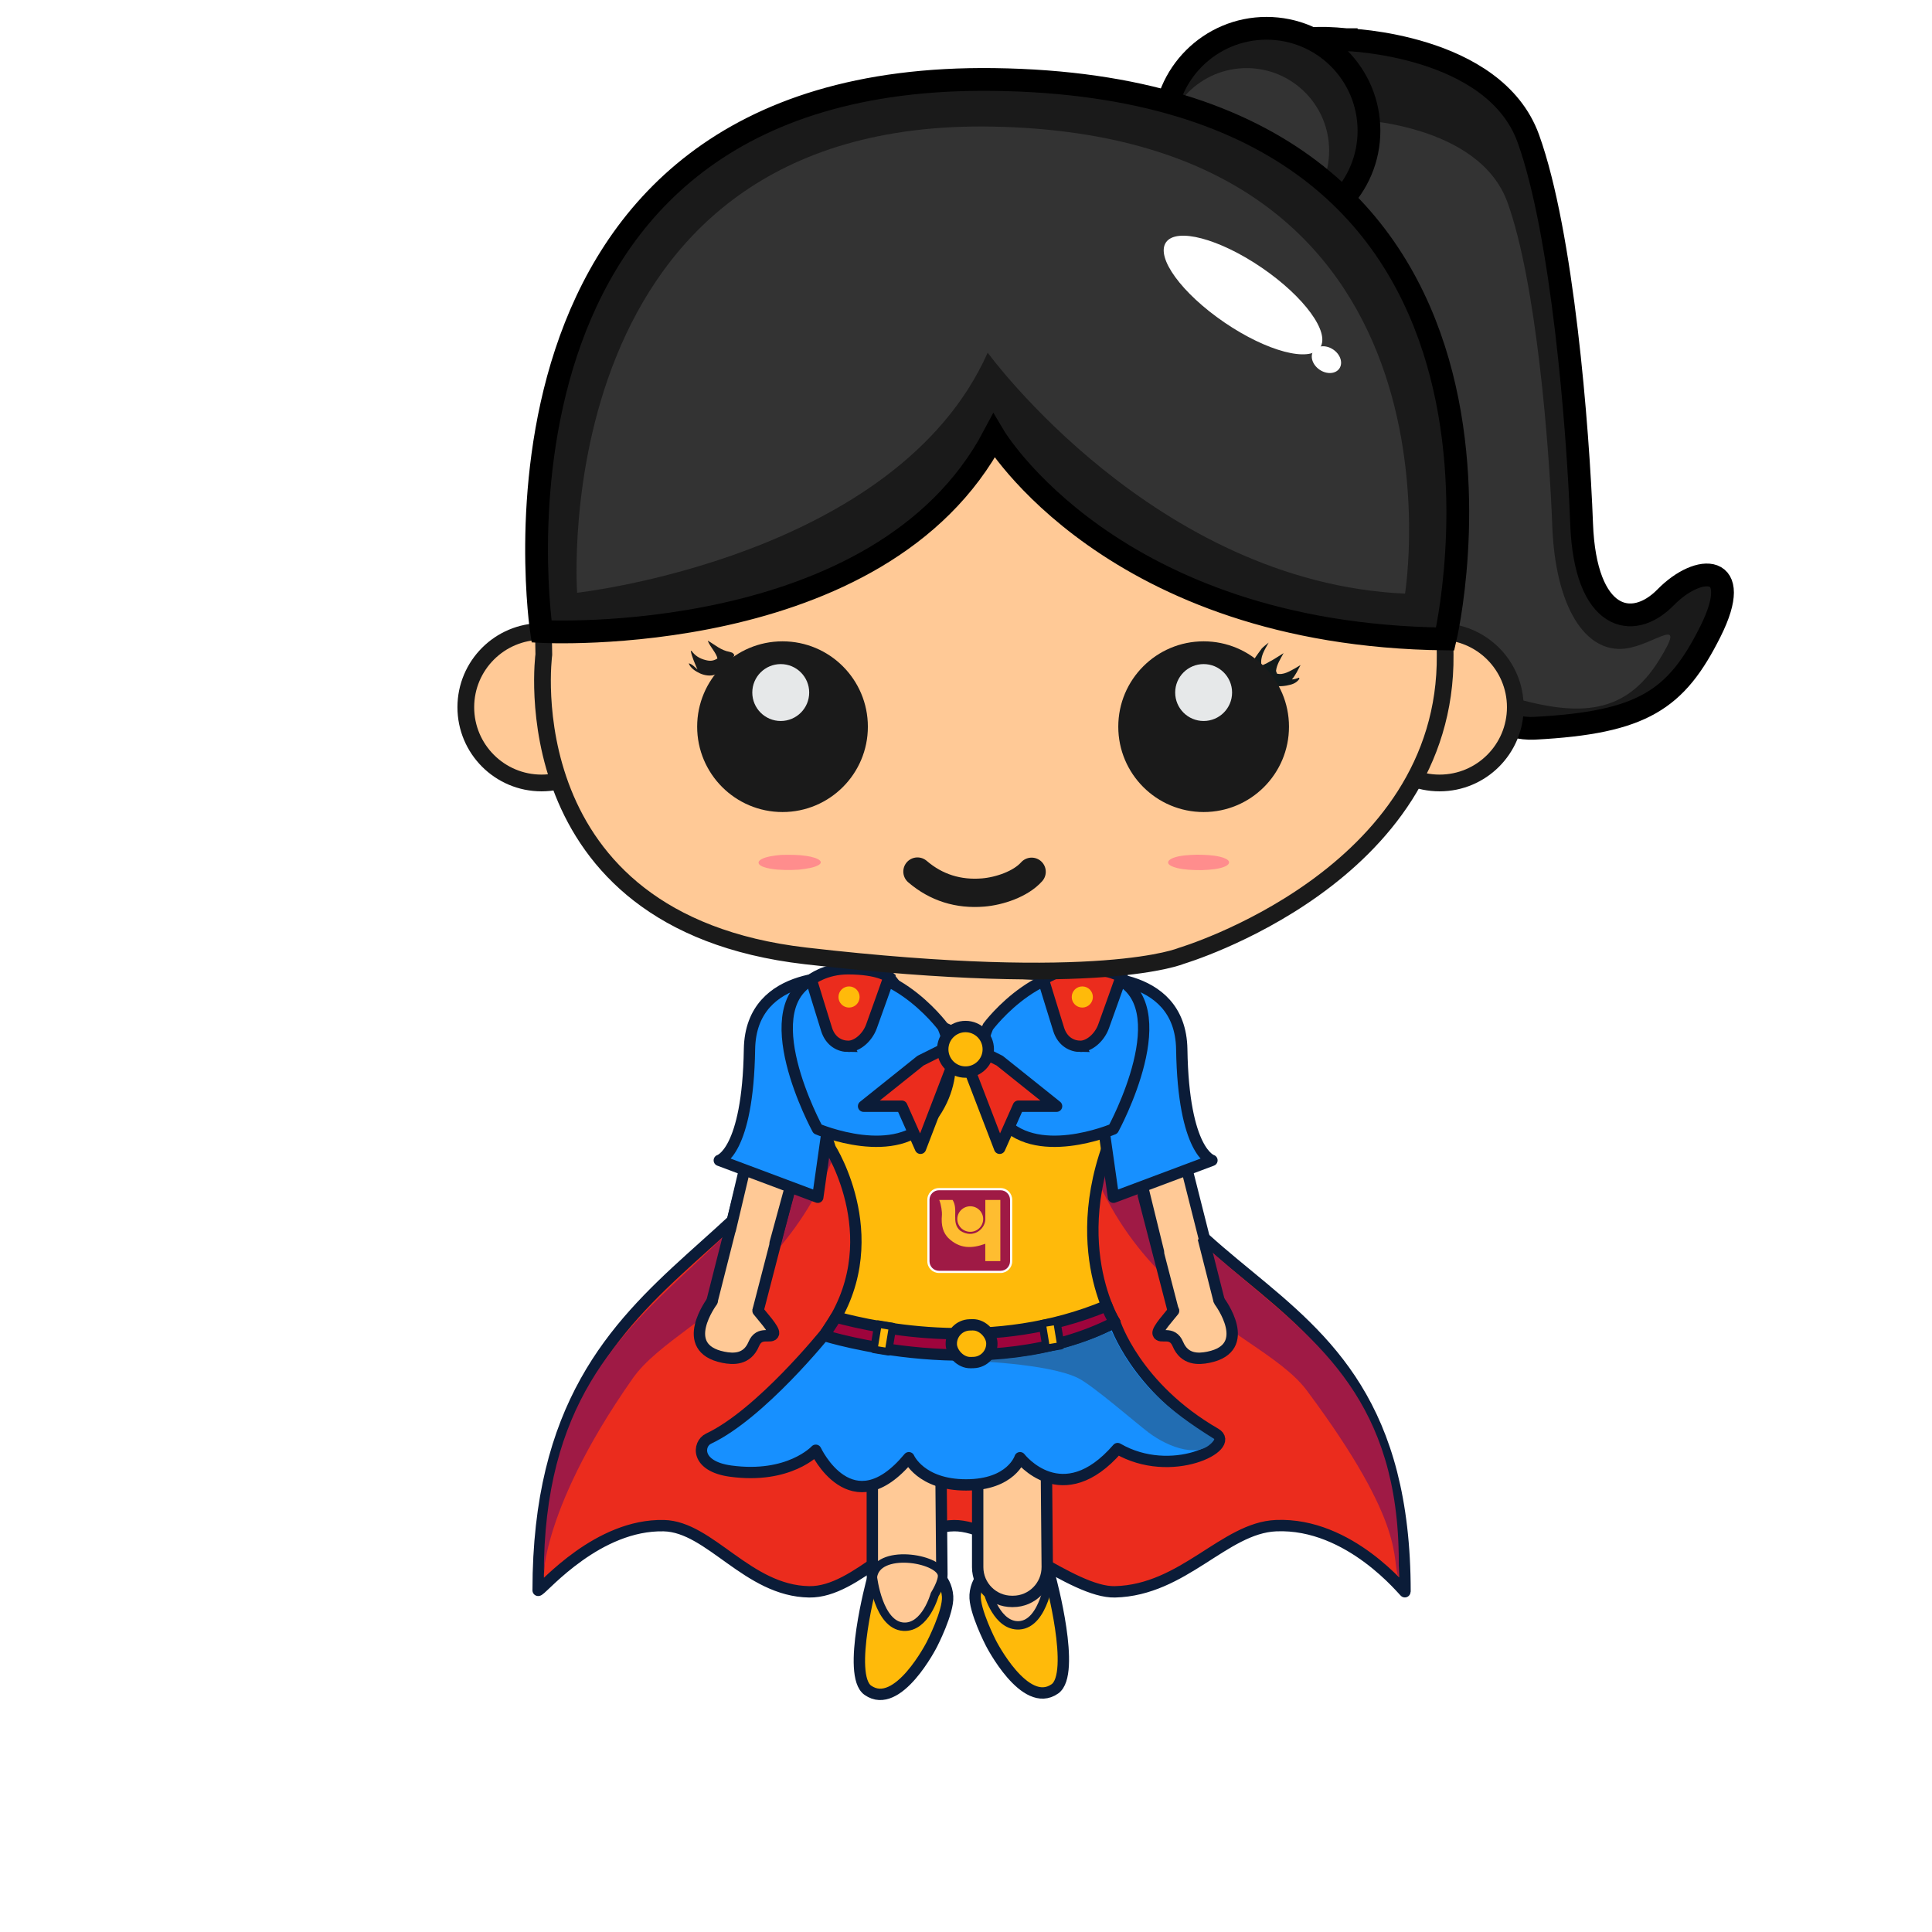 <svg xmlns="http://www.w3.org/2000/svg" xmlns:xlink="http://www.w3.org/1999/xlink" id="eYn7BgaTrcA1" viewBox="0 0 1024 1024" shape-rendering="geometricPrecision" text-rendering="geometricPrecision" project-id="db2baa57b0e741199128f0b3121744dc" export-id="32de8b1f26224ae2a59b719a4e35fb3a" cached="false">
    <style>
        svg[viewBox="0 0 1024 1024"]:has(>#eYn7BgaTrcA101):has(>#eYn7BgaTrcA102):has(#eYn7BgaTrcA102>#eYn7BgaTrcA103):has(#eYn7BgaTrcA102>#eYn7BgaTrcA104):has(#eYn7BgaTrcA104>#eYn7BgaTrcA105):has(#eYn7BgaTrcA104>#eYn7BgaTrcA106):has(#eYn7BgaTrcA106>#eYn7BgaTrcA107_tr):has(#eYn7BgaTrcA107_tr>#eYn7BgaTrcA107):has(#eYn7BgaTrcA102>#eYn7BgaTrcA108_tr):has(#eYn7BgaTrcA108_tr>#eYn7BgaTrcA108) #eYn7BgaTrcA2_to {
            animation: eYn7BgaTrcA2_to__to 1500ms linear infinite normal forwards
        }
        
        @keyframes eYn7BgaTrcA2_to__to {
            0% {
                transform: translate(579.971px, 456.526px)
            }
        
            50% {
                transform: translate(579.971px, 576.526px)
            }
        
            100% {
                transform: translate(579.971px, 456.526px)
            }
        }
        
        svg[viewBox="0 0 1024 1024"]:has(>#eYn7BgaTrcA101):has(>#eYn7BgaTrcA102):has(#eYn7BgaTrcA102>#eYn7BgaTrcA103):has(#eYn7BgaTrcA102>#eYn7BgaTrcA104):has(#eYn7BgaTrcA104>#eYn7BgaTrcA105):has(#eYn7BgaTrcA104>#eYn7BgaTrcA106):has(#eYn7BgaTrcA106>#eYn7BgaTrcA107_tr):has(#eYn7BgaTrcA107_tr>#eYn7BgaTrcA107):has(#eYn7BgaTrcA102>#eYn7BgaTrcA108_tr):has(#eYn7BgaTrcA108_tr>#eYn7BgaTrcA108) #eYn7BgaTrcA4 {
            animation: eYn7BgaTrcA4__m 1500ms linear infinite normal forwards
        }
        
        @keyframes eYn7BgaTrcA4__m {
            0% {
                d: path('M578.92,587.33C579.06,554.77,450.9,562.15,449.96,594.44C445.38,751.38,284.755,722.868,284.785,917.858C284.785,917.912,284.896,917.868,285.113,917.738C288.371,915.797,316.587,882.779,351.401,883.57C375.881,884.126,395.829,918.167,428.445,918.644C454.008,919.018,477.865,883.854,505.265,883.57C528.635,883.328,567.961,919.199,590.5,918.644C626.808,917.751,648.476,884.757,675.865,883.57C715.184,881.867,744.245,919.35,744.245,918.644C744.245,721.384,578.09,779.45,578.91,587.34L578.92,587.33Z')
            }
        
            25.333% {
                d: path('M578.873,587.452C579.013,554.892,450.853,562.272,449.913,594.562C445.333,751.502,287.296,691.185,287.326,886.175C287.326,886.228,308.985,881.375,320.426,880.934C335.027,879.544,356.093,900.214,390.906,901.004C415.387,901.561,434.663,900.519,467.28,900.996C492.842,901.37,521.721,901.747,549.121,901.464C572.491,901.222,611.166,901.55,633.705,900.996C670.013,900.103,696.044,900.769,709.556,900.184C728.953,899.344,739.068,881.639,739.068,880.934C739.068,683.674,578.043,779.572,578.863,587.462L578.873,587.452Z')
            }
        
            50% {
                d: path('M578.92,587.33C579.06,554.77,450.9,562.15,449.96,594.44C445.38,751.38,284.755,722.868,284.785,917.858C284.785,917.912,284.896,917.868,285.113,917.738C288.371,915.797,316.587,882.779,351.401,883.57C375.881,884.126,395.829,918.167,428.445,918.644C454.008,919.018,477.865,883.854,505.265,883.57C528.635,883.328,567.961,919.199,590.5,918.644C626.808,917.751,648.476,884.757,675.865,883.57C715.184,881.867,744.245,919.35,744.245,918.644C744.245,721.384,578.09,779.45,578.91,587.34L578.92,587.33Z')
            }
        
            75.333% {
                d: path('M578.873,587.452C579.013,554.892,450.853,562.272,449.913,594.562C445.333,751.502,287.296,691.185,287.326,886.175C287.326,886.228,308.985,881.375,320.426,880.934C335.027,879.544,356.093,900.214,390.906,901.004C415.387,901.561,434.663,900.519,467.28,900.996C492.842,901.37,521.721,901.747,549.121,901.464C572.491,901.222,611.166,901.55,633.705,900.996C670.013,900.103,696.044,900.769,709.556,900.184C728.953,899.344,739.068,881.639,739.068,880.934C739.068,683.674,578.043,779.572,578.863,587.462L578.873,587.452Z')
            }
        
            100% {
                d: path('M578.828,587.572C578.968,555.012,450.808,562.392,449.868,594.682C445.288,751.622,284.663,723.11,284.693,918.1C284.693,918.153,328.586,884.557,350.957,883.812C376.604,882.958,394.558,917.189,429.372,917.98C453.853,918.536,472.476,883.335,505.092,883.812C530.655,884.186,564.423,919.17,591.823,918.886C615.193,918.644,653.234,884.366,675.773,883.812C712.08,882.919,742.359,916.361,742.359,916.361C742.359,916.361,744.153,919.591,744.153,918.886C744.153,721.626,577.998,779.692,578.818,587.582L578.828,587.572Z')
            }
        }
        
        svg[viewBox="0 0 1024 1024"]:has(>#eYn7BgaTrcA101):has(>#eYn7BgaTrcA102):has(#eYn7BgaTrcA102>#eYn7BgaTrcA103):has(#eYn7BgaTrcA102>#eYn7BgaTrcA104):has(#eYn7BgaTrcA104>#eYn7BgaTrcA105):has(#eYn7BgaTrcA104>#eYn7BgaTrcA106):has(#eYn7BgaTrcA106>#eYn7BgaTrcA107_tr):has(#eYn7BgaTrcA107_tr>#eYn7BgaTrcA107):has(#eYn7BgaTrcA102>#eYn7BgaTrcA108_tr):has(#eYn7BgaTrcA108_tr>#eYn7BgaTrcA108) #eYn7BgaTrcA5 {
            animation: eYn7BgaTrcA5__m 1500ms linear infinite normal forwards
        }
        
        @keyframes eYn7BgaTrcA5__m {
            0% {
                d: path('M576.09,589.63C576.03,579.96,574.52,577.69,564.32,573.14C560.54,571.46,562.08,591.72,562.44,606.78C566.21,761.83,665.4,776.89,692.63,813.4C746.77,886,737.149,903.298,741.252,912.267C746.645,736.489,577.23,779.2,576.09,589.63Z')
            }
        
            25.333% {
                d: path('M576.09,589.63C576.03,579.96,574.52,577.69,564.32,573.14C560.54,571.46,562.08,591.72,562.44,606.78C566.21,761.83,630.12,691.43,689.78,788.32C737.266,865.437,735.41,873.446,739.513,882.415C734,691.43,577.23,779.2,576.09,589.63Z')
            }
        
            50% {
                d: path('M576.09,589.63C576.03,579.96,574.52,577.69,564.32,573.14C560.54,571.46,562.08,591.72,562.44,606.78C566.21,761.83,665.4,776.89,692.63,813.4C746.77,886,737.149,903.298,741.252,912.267C746.645,736.489,577.23,779.2,576.09,589.63Z')
            }
        
            75.333% {
                d: path('M576.09,589.63C576.03,579.96,574.52,577.69,564.32,573.14C560.54,571.46,562.08,591.72,562.44,606.78C566.21,761.83,630.12,691.43,689.78,788.32C737.266,865.437,735.41,873.446,739.513,882.415C734,691.43,577.23,779.2,576.09,589.63Z')
            }
        
            100% {
                d: path('M576.09,589.63C576.03,579.96,574.52,577.69,564.32,573.14C560.54,571.46,562.08,591.72,562.44,606.78C566.21,761.83,665.4,776.89,692.63,813.4C746.77,886,737.149,903.298,741.252,912.267C746.645,736.489,577.23,779.2,576.09,589.63Z')
            }
        }
        
        svg[viewBox="0 0 1024 1024"]:has(>#eYn7BgaTrcA101):has(>#eYn7BgaTrcA102):has(#eYn7BgaTrcA102>#eYn7BgaTrcA103):has(#eYn7BgaTrcA102>#eYn7BgaTrcA104):has(#eYn7BgaTrcA104>#eYn7BgaTrcA105):has(#eYn7BgaTrcA104>#eYn7BgaTrcA106):has(#eYn7BgaTrcA106>#eYn7BgaTrcA107_tr):has(#eYn7BgaTrcA107_tr>#eYn7BgaTrcA107):has(#eYn7BgaTrcA102>#eYn7BgaTrcA108_tr):has(#eYn7BgaTrcA108_tr>#eYn7BgaTrcA108) #eYn7BgaTrcA6 {
            animation: eYn7BgaTrcA6__m 1500ms linear infinite normal forwards
        }
        
        @keyframes eYn7BgaTrcA6__m {
            0% {
                d: path('M442.59,577.13C442.37,567.46,443.82,565.15,453.88,560.31C457.61,558.52,456.66,578.82,456.72,593.88C457.4,748.98,360.739,768.868,334.569,806.148C282.529,880.268,287.428,918.408,287.418,910.924C287.174,727.798,446.89,766.65,442.59,577.13Z')
            }
        
            25.333% {
                d: path('M442.59,577.13C442.37,567.46,443.82,565.15,453.88,560.31C457.61,558.52,456.66,578.82,456.72,593.88C457.4,748.98,358.68,766.87,332.51,804.15C280.47,878.27,289.878,919.063,290.178,881.603C290.178,690.618,446.89,766.65,442.59,577.13Z')
            }
        
            50% {
                d: path('M442.59,577.13C442.37,567.46,443.82,565.15,453.88,560.31C457.61,558.52,456.66,578.82,456.72,593.88C457.4,748.98,360.739,768.868,334.569,806.148C282.529,880.268,287.428,918.408,287.418,910.924C287.174,727.798,446.89,766.65,442.59,577.13Z')
            }
        
            75.333% {
                d: path('M442.59,577.13C442.37,567.46,443.82,565.15,453.88,560.31C457.61,558.52,456.66,578.82,456.72,593.88C457.4,748.98,358.68,766.87,332.51,804.15C280.47,878.27,289.878,919.063,290.178,881.603C290.178,690.618,446.89,766.65,442.59,577.13Z')
            }
        
            100% {
                d: path('M442.59,577.13C442.37,567.46,443.82,565.15,453.88,560.31C457.61,558.52,456.66,578.82,456.72,593.88C457.4,748.98,360.739,768.868,334.569,806.148C282.529,880.268,287.428,918.408,287.418,910.924C287.174,727.798,446.89,766.65,442.59,577.13Z')
            }
        }
        
        svg[viewBox="0 0 1024 1024"]:has(>#eYn7BgaTrcA101):has(>#eYn7BgaTrcA102):has(#eYn7BgaTrcA102>#eYn7BgaTrcA103):has(#eYn7BgaTrcA102>#eYn7BgaTrcA104):has(#eYn7BgaTrcA104>#eYn7BgaTrcA105):has(#eYn7BgaTrcA104>#eYn7BgaTrcA106):has(#eYn7BgaTrcA106>#eYn7BgaTrcA107_tr):has(#eYn7BgaTrcA107_tr>#eYn7BgaTrcA107):has(#eYn7BgaTrcA102>#eYn7BgaTrcA108_tr):has(#eYn7BgaTrcA108_tr>#eYn7BgaTrcA108) #eYn7BgaTrcA8_tr {
            animation: eYn7BgaTrcA8_tr__tr 1500ms linear infinite normal forwards
        }
        
        @keyframes eYn7BgaTrcA8_tr__tr {
            0% {
                transform: translate(683.19px, 112.52px) rotate(0deg)
            }
        
            28.667% {
                transform: translate(683.19px, 112.52px) rotate(4.617deg)
            }
        
            66.667% {
                transform: translate(683.19px, 112.52px) rotate(1.6deg)
            }
        
            100% {
                transform: translate(683.19px, 112.52px) rotate(0deg)
            }
        }
        
        svg[viewBox="0 0 1024 1024"]:has(>#eYn7BgaTrcA101):has(>#eYn7BgaTrcA102):has(#eYn7BgaTrcA102>#eYn7BgaTrcA103):has(#eYn7BgaTrcA102>#eYn7BgaTrcA104):has(#eYn7BgaTrcA104>#eYn7BgaTrcA105):has(#eYn7BgaTrcA104>#eYn7BgaTrcA106):has(#eYn7BgaTrcA106>#eYn7BgaTrcA107_tr):has(#eYn7BgaTrcA107_tr>#eYn7BgaTrcA107):has(#eYn7BgaTrcA102>#eYn7BgaTrcA108_tr):has(#eYn7BgaTrcA108_tr>#eYn7BgaTrcA108) #eYn7BgaTrcA77_ts {
            animation: eYn7BgaTrcA77_ts__ts 1500ms linear infinite normal forwards
        }
        
        @keyframes eYn7BgaTrcA77_ts__ts {
            0% {
                transform: translate(526.254px, 491.41px) scale(1, 1)
            }
        
            42% {
                transform: translate(526.254px, 491.41px) scale(1, 1);
                animation-timing-function: cubic-bezier(0.42, 0, 1, 1)
            }
        
            50% {
                transform: translate(526.254px, 491.41px) scale(1, 0.042);
                animation-timing-function: cubic-bezier(0.42, 0, 0.58, 1)
            }
        
            58% {
                transform: translate(526.254px, 491.41px) scale(1, 1)
            }
        
            100% {
                transform: translate(526.254px, 491.41px) scale(1, 1)
            }
        }
        
        svg[viewBox="0 0 1024 1024"]:has(>#eYn7BgaTrcA101):has(>#eYn7BgaTrcA102):has(#eYn7BgaTrcA102>#eYn7BgaTrcA103):has(#eYn7BgaTrcA102>#eYn7BgaTrcA104):has(#eYn7BgaTrcA104>#eYn7BgaTrcA105):has(#eYn7BgaTrcA104>#eYn7BgaTrcA106):has(#eYn7BgaTrcA106>#eYn7BgaTrcA107_tr):has(#eYn7BgaTrcA107_tr>#eYn7BgaTrcA107):has(#eYn7BgaTrcA102>#eYn7BgaTrcA108_tr):has(#eYn7BgaTrcA108_tr>#eYn7BgaTrcA108) #eYn7BgaTrcA98_ts {
            animation: eYn7BgaTrcA98_ts__ts 1500ms linear infinite normal forwards
        }
        
        @keyframes eYn7BgaTrcA98_ts__ts {
            0% {
                transform: translate(910px, 260.117px) scale(1, 0.68)
            }
        
            17.333% {
                transform: translate(910px, 260.117px) scale(1, 0.68)
            }
        
            19.333% {
                transform: translate(910px, 260.117px) scale(1, 0.595)
            }
        
            33.333% {
                transform: translate(910px, 260.117px) scale(1, 0)
            }
        
            83.333% {
                transform: translate(910px, 260.117px) scale(1, 0.68)
            }
        
            85.333% {
                transform: translate(910px, 260.117px) scale(1, 0.595)
            }
        
            99.333% {
                transform: translate(910px, 260.117px) scale(1, 0)
            }
        
            100% {
                transform: translate(910px, 260.117px) scale(1, 0)
            }
        }
        
        svg[viewBox="0 0 1024 1024"]:has(>#eYn7BgaTrcA101):has(>#eYn7BgaTrcA102):has(#eYn7BgaTrcA102>#eYn7BgaTrcA103):has(#eYn7BgaTrcA102>#eYn7BgaTrcA104):has(#eYn7BgaTrcA104>#eYn7BgaTrcA105):has(#eYn7BgaTrcA104>#eYn7BgaTrcA106):has(#eYn7BgaTrcA106>#eYn7BgaTrcA107_tr):has(#eYn7BgaTrcA107_tr>#eYn7BgaTrcA107):has(#eYn7BgaTrcA102>#eYn7BgaTrcA108_tr):has(#eYn7BgaTrcA108_tr>#eYn7BgaTrcA108) #eYn7BgaTrcA98 {
            animation: eYn7BgaTrcA98_c_o 1500ms linear infinite normal forwards
        }
        
        @keyframes eYn7BgaTrcA98_c_o {
            0% {
                opacity: 0
            }
        
            15.333% {
                opacity: 0
            }
        
            17.333% {
                opacity: 1
            }
        
            33.333% {
                opacity: 0
            }
        
            81.333% {
                opacity: 0
            }
        
            83.333% {
                opacity: 1
            }
        
            100% {
                opacity: 1
            }
        }
        
        svg[viewBox="0 0 1024 1024"]:has(>#eYn7BgaTrcA101):has(>#eYn7BgaTrcA102):has(#eYn7BgaTrcA102>#eYn7BgaTrcA103):has(#eYn7BgaTrcA102>#eYn7BgaTrcA104):has(#eYn7BgaTrcA104>#eYn7BgaTrcA105):has(#eYn7BgaTrcA104>#eYn7BgaTrcA106):has(#eYn7BgaTrcA106>#eYn7BgaTrcA107_tr):has(#eYn7BgaTrcA107_tr>#eYn7BgaTrcA107):has(#eYn7BgaTrcA102>#eYn7BgaTrcA108_tr):has(#eYn7BgaTrcA108_tr>#eYn7BgaTrcA108) #eYn7BgaTrcA99_ts {
            animation: eYn7BgaTrcA99_ts__ts 1500ms linear infinite normal forwards
        }
        
        @keyframes eYn7BgaTrcA99_ts__ts {
            0% {
                transform: translate(150px, 780px) scale(1, 0.68)
            }
        
            12.667% {
                transform: translate(150px, 780px) scale(1, 0.68)
            }
        
            14.667% {
                transform: translate(150px, 780px) scale(1, 0.595)
            }
        
            28.667% {
                transform: translate(150px, 780px) scale(1, 0)
            }
        
            78.667% {
                transform: translate(150px, 780px) scale(1, 0.68)
            }
        
            80.667% {
                transform: translate(150px, 780px) scale(1, 0.595)
            }
        
            94.667% {
                transform: translate(150px, 780px) scale(1, 0)
            }
        
            100% {
                transform: translate(150px, 780px) scale(1, 0)
            }
        }
        
        svg[viewBox="0 0 1024 1024"]:has(>#eYn7BgaTrcA101):has(>#eYn7BgaTrcA102):has(#eYn7BgaTrcA102>#eYn7BgaTrcA103):has(#eYn7BgaTrcA102>#eYn7BgaTrcA104):has(#eYn7BgaTrcA104>#eYn7BgaTrcA105):has(#eYn7BgaTrcA104>#eYn7BgaTrcA106):has(#eYn7BgaTrcA106>#eYn7BgaTrcA107_tr):has(#eYn7BgaTrcA107_tr>#eYn7BgaTrcA107):has(#eYn7BgaTrcA102>#eYn7BgaTrcA108_tr):has(#eYn7BgaTrcA108_tr>#eYn7BgaTrcA108) #eYn7BgaTrcA99 {
            animation: eYn7BgaTrcA99_c_o 1500ms linear infinite normal forwards
        }
        
        @keyframes eYn7BgaTrcA99_c_o {
            0% {
                opacity: 0
            }
        
            10.667% {
                opacity: 0
            }
        
            12.667% {
                opacity: 1
            }
        
            28.667% {
                opacity: 0
            }
        
            76.667% {
                opacity: 0
            }
        
            78.667% {
                opacity: 1
            }
        
            100% {
                opacity: 1
            }
        }
        
        svg[viewBox="0 0 1024 1024"]:has(>#eYn7BgaTrcA101):has(>#eYn7BgaTrcA102):has(#eYn7BgaTrcA102>#eYn7BgaTrcA103):has(#eYn7BgaTrcA102>#eYn7BgaTrcA104):has(#eYn7BgaTrcA104>#eYn7BgaTrcA105):has(#eYn7BgaTrcA104>#eYn7BgaTrcA106):has(#eYn7BgaTrcA106>#eYn7BgaTrcA107_tr):has(#eYn7BgaTrcA107_tr>#eYn7BgaTrcA107):has(#eYn7BgaTrcA102>#eYn7BgaTrcA108_tr):has(#eYn7BgaTrcA108_tr>#eYn7BgaTrcA108) #eYn7BgaTrcA100_ts {
            animation: eYn7BgaTrcA100_ts__ts 1500ms linear infinite normal forwards
        }
        
        @keyframes eYn7BgaTrcA100_ts__ts {
            0% {
                transform: translate(892.767px, 689.864px) scale(1, 0.68)
            }
        
            3.333% {
                transform: translate(892.767px, 689.864px) scale(1, 0.68)
            }
        
            5.333% {
                transform: translate(892.767px, 689.864px) scale(1, 0.595)
            }
        
            19.333% {
                transform: translate(892.767px, 689.864px) scale(1, 0)
            }
        
            30.667% {
                transform: translate(892.767px, 689.864px) scale(1, 0)
            }
        
            52.667% {
                transform: translate(892.767px, 689.864px) scale(1, 0.68)
            }
        
            54.667% {
                transform: translate(892.767px, 689.864px) scale(1, 0.595)
            }
        
            68.667% {
                transform: translate(892.767px, 689.864px) scale(1, 0)
            }
        
            80% {
                transform: translate(892.767px, 689.864px) scale(1, 0)
            }
        
            100% {
                transform: translate(892.767px, 689.864px) scale(1, 0)
            }
        }
        
        svg[viewBox="0 0 1024 1024"]:has(>#eYn7BgaTrcA101):has(>#eYn7BgaTrcA102):has(#eYn7BgaTrcA102>#eYn7BgaTrcA103):has(#eYn7BgaTrcA102>#eYn7BgaTrcA104):has(#eYn7BgaTrcA104>#eYn7BgaTrcA105):has(#eYn7BgaTrcA104>#eYn7BgaTrcA106):has(#eYn7BgaTrcA106>#eYn7BgaTrcA107_tr):has(#eYn7BgaTrcA107_tr>#eYn7BgaTrcA107):has(#eYn7BgaTrcA102>#eYn7BgaTrcA108_tr):has(#eYn7BgaTrcA108_tr>#eYn7BgaTrcA108) #eYn7BgaTrcA100 {
            animation: eYn7BgaTrcA100_c_o 1500ms linear infinite normal forwards
        }
        
        @keyframes eYn7BgaTrcA100_c_o {
            0% {
                opacity: 0
            }
        
            1.333% {
                opacity: 0
            }
        
            3.333% {
                opacity: 1
            }
        
            19.333% {
                opacity: 0
            }
        
            50.667% {
                opacity: 0
            }
        
            52.667% {
                opacity: 1
            }
        
            100% {
                opacity: 1
            }
        }
        
        svg[viewBox="0 0 1024 1024"]:has(>#eYn7BgaTrcA101):has(>#eYn7BgaTrcA102):has(#eYn7BgaTrcA102>#eYn7BgaTrcA103):has(#eYn7BgaTrcA102>#eYn7BgaTrcA104):has(#eYn7BgaTrcA104>#eYn7BgaTrcA105):has(#eYn7BgaTrcA104>#eYn7BgaTrcA106):has(#eYn7BgaTrcA106>#eYn7BgaTrcA107_tr):has(#eYn7BgaTrcA107_tr>#eYn7BgaTrcA107):has(#eYn7BgaTrcA102>#eYn7BgaTrcA108_tr):has(#eYn7BgaTrcA108_tr>#eYn7BgaTrcA108) #eYn7BgaTrcA107_tr {
            animation: eYn7BgaTrcA107_tr__tr 1500ms linear infinite normal forwards
        }
        
        @keyframes eYn7BgaTrcA107_tr__tr {
            0% {
                transform: translate(135.338px, 207.039px) rotate(720deg);
                animation-timing-function: cubic-bezier(0.415, 0.08, 0.115, 0.955)
            }
        
            100% {
                transform: translate(135.338px, 207.039px) rotate(579.74deg)
            }
        }
        
        svg[viewBox="0 0 1024 1024"]:has(>#eYn7BgaTrcA101):has(>#eYn7BgaTrcA102):has(#eYn7BgaTrcA102>#eYn7BgaTrcA103):has(#eYn7BgaTrcA102>#eYn7BgaTrcA104):has(#eYn7BgaTrcA104>#eYn7BgaTrcA105):has(#eYn7BgaTrcA104>#eYn7BgaTrcA106):has(#eYn7BgaTrcA106>#eYn7BgaTrcA107_tr):has(#eYn7BgaTrcA107_tr>#eYn7BgaTrcA107):has(#eYn7BgaTrcA102>#eYn7BgaTrcA108_tr):has(#eYn7BgaTrcA108_tr>#eYn7BgaTrcA108) #eYn7BgaTrcA107 {
            animation: eYn7BgaTrcA107_f_p 1500ms linear infinite normal forwards
        }
        
        @keyframes eYn7BgaTrcA107_f_p {
            0% {
                fill: #d2dbed
            }
        
            100% {
                fill: #d2dbed
            }
        }
        
        svg[viewBox="0 0 1024 1024"]:has(>#eYn7BgaTrcA101):has(>#eYn7BgaTrcA102):has(#eYn7BgaTrcA102>#eYn7BgaTrcA103):has(#eYn7BgaTrcA102>#eYn7BgaTrcA104):has(#eYn7BgaTrcA104>#eYn7BgaTrcA105):has(#eYn7BgaTrcA104>#eYn7BgaTrcA106):has(#eYn7BgaTrcA106>#eYn7BgaTrcA107_tr):has(#eYn7BgaTrcA107_tr>#eYn7BgaTrcA107):has(#eYn7BgaTrcA102>#eYn7BgaTrcA108_tr):has(#eYn7BgaTrcA108_tr>#eYn7BgaTrcA108) #eYn7BgaTrcA108_tr {
            animation: eYn7BgaTrcA108_tr__tr 1500ms linear infinite normal forwards
        }
        
        @keyframes eYn7BgaTrcA108_tr__tr {
            0% {
                transform: translate(11.12px, 29.9px) rotate(-720deg);
                animation-timing-function: cubic-bezier(0.415, 0.08, 0.115, 0.955)
            }
        
            100% {
                transform: translate(11.12px, 29.9px) rotate(-579.74deg)
            }
        }
        
        #eYn7BgaTrcA101 {
            display: inline !important;
            height: 512px !important;
            fill: url(#eYn7BgaTrcA101-fill) !important;
            fill-opacity: 1 !important;
            filter: none !important;
            mask: none !important;
            opacity: 0.8 !important;
            stroke: none !important;
            stroke-opacity: 1 !important;
            stroke-width: 0px !important;
            transform: matrix(1, 0, 0, 1, 0, 512) !important;
            transform-origin: 0px 0px !important;
            visibility: visible !important;
            width: 1024px !important;
            x: 0px !important;
            y: 0px !important
        }
        
        #eYn7BgaTrcA102 {
            display: inline !important;
            fill: rgb(0, 0, 0) !important;
            fill-opacity: 1 !important;
            filter: none !important;
            mask: none !important;
            opacity: 1 !important;
            stroke: none !important;
            stroke-opacity: 1 !important;
            stroke-width: 1px !important;
            transform: matrix(2.926, 0, 0, 2.926, 526.629, 819.2) !important;
            transform-origin: 0px 0px !important;
            visibility: visible !important
        }
        
        #eYn7BgaTrcA103 {
            d: path('M100.296,3.591h1.861v8.057h-1.861v-8.057Zm.938-1.328c-.338,0-.62-.106-.849-.317-.228-.221-.343-.493-.343-.815s.114-.588.343-.8c.228-.221.511-.332.849-.332s.62.106.849.317c.228.201.343.458.343.769c0,.332-.114.614-.343.845-.218.221-.501.332-.849.332Zm17.508,4.767v4.617h-1.861v-4.376c0-.704-.164-1.232-.491-1.584-.328-.362-.794-.543-1.399-.543-.685,0-1.226.211-1.623.634-.397.412-.596,1.011-.596,1.796v4.074h-1.861v-11.195h1.861v4.074c.308-.332.685-.583,1.132-.754.457-.181.963-.272,1.519-.272c1.003,0,1.807.297,2.412.89.605.593.908,1.474.908,2.64h-0ZM107.592,11.755c-.873,0-1.548-.231-2.025-.694-.477-.463-.715-1.137-.715-2.022v-3.878h-1.31v-1.509h1.31v-1.841h1.861v1.841h2.129v1.509h-2.129v3.832c0,.392.094.694.283.905.189.201.462.302.819.302.417,0,.764-.111,1.042-.332l.521,1.343c-.218.181-.486.317-.804.407-.308.091-.635.136-.983.136v0Zm-13.296-.106L92.242,6.097L90.157,11.649h-1.787L85.453,3.592h1.757l2.099,5.945l2.189-5.945h1.563l2.144,5.975l2.159-5.975h1.653l-2.933,8.057h-1.787ZM80.712,7.664c0,.131-.01.317-.03.558h-6.238c.109.593.392,1.066.849,1.418.466.342,1.042.513,1.727.513.873,0,1.593-.292,2.159-.875l.998,1.162c-.357.433-.809.759-1.355.981s-1.161.332-1.846.332c-.873,0-1.643-.176-2.308-.528-.665-.352-1.181-.84-1.548-1.464-.357-.634-.536-1.348-.536-2.143c0-.785.174-1.489.521-2.112.357-.634.849-1.127,1.474-1.479s1.33-.528,2.114-.528c.774,0,1.464.176,2.07.528.615.342,1.092.83,1.429,1.464.347.624.521,1.348.521,2.173l-0-0ZM76.692,5.009c-.596,0-1.102.181-1.519.543-.407.352-.655.825-.744,1.418h4.511c-.079-.583-.323-1.056-.729-1.418-.407-.362-.913-.543-1.519-.543ZM69.016,11.648v-1.041c-.308.382-.69.669-1.146.86-.447.191-.943.287-1.489.287-.764,0-1.454-.171-2.07-.513-.605-.342-1.082-.825-1.429-1.448-.347-.634-.521-1.358-.521-2.173s.174-1.534.521-2.158c.347-.624.824-1.106,1.429-1.448C64.927,3.671,65.617,3.5,66.381,3.5c.526,0,1.007.091,1.444.272s.809.453,1.117.815v-4.134h1.861v11.195h-1.787Zm-.357-2.701c.208-.382.313-.825.313-1.328s-.104-.946-.313-1.328c-.208-.382-.491-.674-.849-.875-.357-.211-.759-.317-1.206-.317-.447,0-.849.106-1.206.317-.357.201-.64.493-.849.875s-.313.825-.313,1.328.104.946.313,1.328.491.679.849.89c.357.201.759.302,1.206.302.447,0,.849-.101,1.206-.302.357-.211.64-.508.849-.89ZM56.937,3.5c1.171,0,2.065.287,2.68.86.625.563.938,1.418.938,2.565v4.723h-1.757v-.981c-.228.352-.556.624-.983.815-.417.181-.923.272-1.519.272s-1.117-.101-1.563-.302c-.447-.211-.794-.498-1.042-.86-.238-.372-.357-.79-.357-1.252c0-.724.263-1.303.789-1.735.536-.443,1.375-.664,2.516-.664h2.055v-.121c0-.563-.169-.996-.506-1.298-.328-.302-.819-.453-1.474-.453-.447,0-.888.07-1.325.211-.427.141-.789.337-1.087.588l-.73-1.373c.417-.322.918-.568,1.504-.739s1.206-.257,1.861-.257l0.0 0Zm-.253,6.88c.467,0,.878-.106,1.236-.317.367-.221.625-.533.774-.935v-.935h-1.921c-1.072,0-1.608.357-1.608,1.071c0,.342.134.614.402.815s.64.302,1.117.302h0Zm-10.691.061h-.864l-3.424-5.703v6.91h-1.846v-10.562h1.593l4.139,7.001l4.065-7.001h1.593l.015,10.562h-1.831l-.015-7.001-3.424,5.794Zm63.341,18.899v15.15h-3.372v-1.962c-.578.712-1.324,1.268-2.172,1.617-.906.368-1.876.552-2.853.54-1.38.024-2.742-.308-3.957-.963-1.137-.626-2.074-1.563-2.7-2.7-1.304-2.564-1.304-5.596,0-8.16.628-1.136,1.564-2.072,2.7-2.7c1.215-.653,2.578-.984,3.957-.963.925-.009,1.843.166,2.7.513.817.335,1.55.847,2.145,1.5v-.762c0-.286.114-.561.316-.764s.477-.316.764-.316l2.472-.03Zm-4.767,11.01c1.702-1.974,1.702-4.896,0-6.87-1.8-1.744-4.659-1.744-6.459,0-1.685,1.98-1.685,4.89,0,6.87.841.872,2.011,1.347,3.222,1.308c1.214.039,2.388-.434,3.237-1.302v-.006Zm17.94,3.324c-.451.355-.969.615-1.524.762-.614.172-1.249.258-1.887.255-1.41.091-2.799-.379-3.864-1.308-.962-1.023-1.452-2.403-1.35-3.804v-13.59h2.469c.286,0,.561.114.764.316s.316.477.316.764v2.379h4.047v2.853h-4.047v7.2c-.044.614.154,1.222.552,1.692.406.41.968.628,1.545.597.226.001.452-.017.675-.054.81-.17,1.625.262,1.941,1.026l.363.912Zm5.079.027c-1.2-.634-2.198-1.592-2.88-2.766-1.38-2.494-1.38-5.522,0-8.016.685-1.167,1.683-2.12,2.88-2.751c2.615-1.326,5.704-1.326,8.319,0c1.197.632,2.194,1.584,2.88,2.751c1.38,2.494,1.38,5.522,0,8.016-.682,1.174-1.68,2.132-2.88,2.766-2.615,1.326-5.704,1.326-8.319,0Zm7.392-3.369c1.702-1.974,1.702-4.896,0-6.87-1.8-1.744-4.659-1.744-6.459,0-1.685,1.98-1.685,4.89,0,6.87.841.872,2.011,1.347,3.222,1.308c1.211.044,2.384-.42,3.237-1.281v-.027Zm17.022-11.16v3.372c-.271-.054-.546-.083-.822-.087-1.194-.067-2.362.368-3.222,1.2-.835.96-1.254,2.211-1.167,3.48v7.353h-3.552v-15.15h2.298c.286,0,.561.114.764.316s.316.477.316.764v1.134c1.014-1.588,2.809-2.382,5.385-2.382Zm-107.022,15.042c-1-.244-1.95-.657-2.811-1.221l.621-1.233c.374-.74,1.251-1.073,2.022-.768.374.155.757.288,1.146.399.918.269,1.869.407,2.826.411c2.118,0,3.179-.557,3.183-1.671.014-.511-.319-.966-.81-1.107-.844-.282-1.713-.483-2.595-.6-1.033-.149-2.054-.374-3.054-.675-.775-.249-1.472-.695-2.022-1.296-.611-.711-.921-1.632-.864-2.568-.03-1.383.649-2.685,1.8-3.453c1.447-.932,3.15-1.386,4.869-1.296c1.054 0,2.105.119,3.132.354.902.189,1.769.519,2.568.978l-.675,1.296c-.363.73-1.216,1.072-1.983.795-.985-.36-2.026-.541-3.075-.534-.818-.048-1.635.114-2.373.471-.483.223-.797.701-.81,1.233-.01.547.341,1.036.864,1.2.875.316,1.779.543,2.7.675c1.008.151,2.004.377,2.979.675.77.234,1.467.664,2.022,1.248.596.692.897,1.591.837,2.502.021,1.38-.68,2.671-1.848,3.405-1.505.927-3.257,1.374-5.022,1.281-1.226-.003-2.446-.171-3.627-.501Zm44.883-14.874v12.858c0,5.336-2.724,8.004-8.172,8.004-1.401.008-2.796-.178-4.146-.552-1.178-.305-2.281-.852-3.237-1.605l1.026-1.713c.306-.493.952-.645,1.446-.342.518.293,1.065.533,1.632.714.996.325,2.037.489,3.084.486c1.664,0,2.884-.378,3.66-1.134.846-.947,1.268-2.199,1.167-3.465v-.795c-.611.664-1.368,1.178-2.211,1.5-.914.349-1.886.523-2.865.513-1.356.018-2.696-.299-3.9-.924-1.142-.592-2.097-1.491-2.757-2.595-.682-1.16-1.03-2.486-1.005-3.831-.027-1.341.321-2.662,1.005-3.816.66-1.096,1.613-1.985,2.751-2.568c1.208-.613,2.546-.921,3.9-.9c1.025-.014,2.044.169,3,.54.881.345,1.659.911,2.259,1.644v-.936c0-.286.114-.561.316-.764s.477-.316.764-.316l2.283-.003Zm-4.782,10.263c.866-.808,1.34-1.951,1.299-3.135.036-1.171-.436-2.3-1.296-3.096-1.929-1.588-4.713-1.588-6.642,0-.856.797-1.326,1.926-1.287,3.096-.044,1.182.425,2.325,1.287,3.135c1.922,1.605,4.717,1.605,6.639,0Zm-12.057-10.278l-5.892,13.743c-.369.861-1.214,1.42-2.151,1.422h-1.902l5.763-13.404.3-.675c.283-.652.927-1.073,1.638-1.071l2.244-.015Zm-10.785,13.263l-5.889-13.236h2.511c.718-.001,1.367.43,1.644,1.092l3.492,8.046-1.758,4.098Z') !important;
            display: inline !important;
            fill: rgb(255, 255, 255) !important;
            fill-opacity: 1 !important;
            filter: none !important;
            mask: none !important;
            opacity: 0.7 !important;
            stroke: none !important;
            stroke-opacity: 1 !important;
            stroke-width: 1px !important;
            transform: none !important;
            transform-origin: 0px 0px !important;
            visibility: visible !important
        }
        
        #eYn7BgaTrcA104 {
            display: inline !important;
            fill: rgb(0, 0, 0) !important;
            fill-opacity: 1 !important;
            filter: none !important;
            mask: url(#eYn7BgaTrcA106) !important;
            opacity: 0.7 !important;
            stroke: none !important;
            stroke-opacity: 1 !important;
            stroke-width: 1px !important;
            transform: matrix(0.3, 0, 0, 0.3, -18.122, -25.906) !important;
            transform-origin: 0px 0px !important;
            visibility: visible !important
        }
        
        #eYn7BgaTrcA105 {
            d: path('M129.5,243.584c-8.76,2.18-20.08,1.79-37.33-19.63-2.358-2.928-4.382-6.363-5.934-10.028c3.008.979,6.219,1.508,9.554,1.508c17.032,0,30.84-13.808,30.84-30.84c0-5.42-1.398-10.514-3.854-14.939c22.541-3.148,48.247-1.187,56.014,6.199c12.32,11.73-14.11,59.03-49.29,67.73Z') !important;
            display: inline !important;
            fill: rgb(255, 255, 255) !important;
            fill-opacity: 1 !important;
            filter: none !important;
            mask: none !important;
            opacity: 1 !important;
            stroke: none !important;
            stroke-opacity: 1 !important;
            stroke-width: 1px !important;
            transform: none !important;
            transform-origin: 0px 0px !important;
            visibility: visible !important
        }
        
        #eYn7BgaTrcA106 {
            display: inline !important;
            height: 400% !important;
            fill: rgb(0, 0, 0) !important;
            fill-opacity: 1 !important;
            filter: none !important;
            mask: none !important;
            opacity: 1 !important;
            stroke: none !important;
            stroke-opacity: 1 !important;
            stroke-width: 1px !important;
            transform: none !important;
            transform-origin: 0px 0px !important;
            visibility: visible !important;
            width: 400% !important;
            x: -150% !important;
            y: -150% !important
        }
        
        #eYn7BgaTrcA107 {
            d: path('M78.375,207.039c0-31.46,25.503-56.963,56.963-56.963s56.963,25.503,56.963,56.963-25.503,56.963-56.963,56.963-56.963-25.503-56.963-56.963Zm89.235-4.715c-.168-.939-1.06-1.567-2-1.41h-.06c-4.154.716-8.305-1.283-10.336-4.977s-1.494-8.27,1.336-11.393c.33-.33.516-.778.516-1.245s-.186-.915-.516-1.245l-.11-.1c-2.707-2.319-5.787-4.161-9.11-5.45-.436-.173-.923-.165-1.353.023s-.767.539-.937.977v.06c-1.404,3.987-5.188,6.639-9.414,6.598s-7.959-2.765-9.286-6.778c-.134-.449-.442-.826-.855-1.048s-.897-.269-1.345-.132h-.11c-3.264,1.214-6.312,2.942-9.03,5.12-.373.282-.619.701-.683,1.164s.06.933.343,1.306l.1.12c2.683,3.224,3.038,7.791.884,11.391s-6.345,5.448-10.454,4.609c-.456-.104-.935-.023-1.331.227s-.676.647-.779,1.103v.09c-.554,3.438-.554,6.942,0,10.38.064.465.312.885.687,1.167s.848.402,1.313.333h.11c4.154-.716,8.305,1.283,10.336,4.977s1.494,8.27-1.336,11.393c-.33.33-.516.778-.516,1.245s.186.915.516,1.245l.11.1c2.709,2.308,5.789,4.14,9.11,5.42.436.173.923.165,1.353-.023s.767-.539.937-.977v-.06c1.408-3.973,5.182-6.615,9.397-6.579s7.943,2.743,9.283,6.739c.134.449.442.826.855,1.048s.897.269,1.345.132h.11c3.304-1.225,6.387-2.978,9.13-5.19.372-.287.613-.71.672-1.175s-.072-.935-.362-1.305l-.1-.12c-2.83-3.196-3.287-7.848-1.134-11.534s6.43-5.572,10.604-4.676c.93.233,1.874-.33,2.11-1.26v-.09c.535-3.379.535-6.821,0-10.2Zm-41.67,4.69c0-5.197,4.213-9.41,9.41-9.41s9.41,4.213,9.41,9.41-4.213,9.41-9.41,9.41-9.41-4.213-9.41-9.41Z') !important;
            display: inline !important;
            fill-opacity: 1 !important;
            filter: none !important;
            mask: none !important;
            opacity: 1 !important;
            stroke: none !important;
            stroke-opacity: 1 !important;
            stroke-width: 0px !important;
            transform: matrix(1, 0, 0, 1, -135.338, -207.039) !important;
            transform-origin: 0px 0px !important;
            visibility: visible !important
        }
        
        #eYn7BgaTrcA107_tr {
            display: inline !important;
            fill: rgb(0, 0, 0) !important;
            fill-opacity: 1 !important;
            filter: none !important;
            mask: none !important;
            opacity: 1 !important;
            stroke: none !important;
            stroke-opacity: 1 !important;
            stroke-width: 1px !important;
            transform-origin: 0px 0px !important;
            visibility: visible !important
        }
        
        #eYn7BgaTrcA108 {
            d: path('M116.33,114.77l-3.64-2.18c-1.023-.593-1.652-1.687-1.65-2.87v-2c-.002-1.183.627-2.277,1.65-2.87l3.64-2.18c.763-.436,1.321-1.157,1.552-2.005s.115-1.753-.322-2.515v0l-1.74-3c-.935-1.566-2.961-2.08-4.53-1.15v0l-3.68,2.18c-1.024.591-2.286.591-3.31,0l-1.7-1c-1.023-.593-1.652-1.687-1.65-2.87v-4.38c0-.878-.349-1.72-.969-2.341s-1.463-.969-2.341-.969h-3.47c-.878,0-1.72.349-2.341.969s-.969,1.463-.969,2.341s0,.06,0,.09v4.35c.002,1.183-.627,2.277-1.65,2.87l-1.68,1c-1.024.591-2.286.591-3.31,0L80.56,94c-.767-.449-1.683-.57-2.54-.337s-1.586.802-2.02,1.577v0l-1.74,3c-.443.758-.567,1.662-.344,2.512s.775,1.576,1.534,2.018v0L79.1,105c1.023.593,1.652,1.687,1.65,2.87v2c.002,1.183-.627,2.277-1.65,2.87l-3.61,2.18c-1.578.918-2.115,2.94-1.2,4.52v0l1.74,3c.918,1.578,2.94,2.115,4.52,1.2v0l3.66-2.18c1.024-.591,2.286-.591,3.31,0l1.68,1c1.023.593,1.652,1.687,1.65,2.87v3.67c0,.878.349,1.72.969,2.341s1.463.969,2.341.969h3.46c.878,0,1.72-.349,2.341-.969s.969-1.463.969-2.341v0-3.77c-.002-1.183.627-2.277,1.65-2.87l1.7-1c1.024-.591,2.286-.591,3.31,0l3.66,2.18c1.582.913,3.605.372,4.52-1.21v0l1.74-3c.939-1.568.428-3.601-1.14-4.54Zm-20.49.91c-3.866,0-7-3.134-7-7s3.134-7,7-7s7,3.134,7,7v0c0,3.866-3.134,7-7,7v0Z') !important;
            display: inline !important;
            fill: rgb(255, 255, 255) !important;
            fill-opacity: 1 !important;
            filter: none !important;
            mask: none !important;
            opacity: 0.7 !important;
            stroke: none !important;
            stroke-opacity: 1 !important;
            stroke-width: 1px !important;
            transform: matrix(0.3, 0, 0, 0.3, -28.771, -32.539) !important;
            transform-origin: 0px 0px !important;
            visibility: visible !important
        }
        
        #eYn7BgaTrcA108_tr {
            display: inline !important;
            fill: rgb(0, 0, 0) !important;
            fill-opacity: 1 !important;
            filter: none !important;
            mask: none !important;
            opacity: 1 !important;
            stroke: none !important;
            stroke-opacity: 1 !important;
            stroke-width: 1px !important;
            transform-origin: 0px 0px !important;
            visibility: visible !important
        }
        
        ;
    </style>
    <defs><linearGradient id="eYn7BgaTrcA101-fill" x1="0.5" y1="0" x2="0.5" y2="1" spreadMethod="pad" gradientUnits="objectBoundingBox" gradientTransform="translate(0 0)"><stop id="eYn7BgaTrcA101-fill-0" offset="0%" stop-color="rgba(255,255,255,0)"/><stop id="eYn7BgaTrcA101-fill-1" offset="100%" stop-color="#010022"/></linearGradient></defs><g id="eYn7BgaTrcA2_to" transform="translate(579.971,456.526)"><g transform="translate(-579.971,-532.946)"><g><path id="eYn7BgaTrcA4" d="M578.92,587.33c.14-32.56-128.02-25.18-128.96,7.11-4.58,156.94-165.205,128.428-165.175,323.418c0,.053.111.009.328-.12c3.258-1.941,31.474-34.959,66.288-34.168c24.481.556,44.428,34.597,77.044,35.074c25.563.374,49.42-34.79,76.82-35.074c23.37-.242,62.696,35.629,85.235,35.074c36.308-.893,57.976-33.888,85.365-35.074c39.319-1.703,68.38,35.779,68.38,35.074C744.245,721.384,578.09,779.45,578.91,587.34l.01-.01Z" transform="translate(.445 1.481)" fill="#eb2c1d" stroke="#0b1c38" stroke-width="6.03" stroke-miterlimit="10"/><path id="eYn7BgaTrcA5" d="M576.09,589.63c-.06-9.67-1.57-11.94-11.77-16.49-3.78-1.68-2.24,18.58-1.88,33.64C566.21,761.83,665.4,776.89,692.63,813.4c54.14,72.6,44.519,89.898,48.622,98.867C746.645,736.489,577.23,779.2,576.09,589.63Z" fill="#9f1a45"/><path id="eYn7BgaTrcA6" d="M442.59,577.13c-.22-9.67,1.23-11.98,11.29-16.82c3.73-1.79,2.78,18.51,2.84,33.57.68,155.1-95.981,174.988-122.151,212.268-52.04,74.12-47.141,112.259-47.151,104.776C287.174,727.798,446.89,766.65,442.59,577.13Z" transform="translate(.812 0.812)" fill="#9f1a45"/></g><g><g id="eYn7BgaTrcA8_tr" transform="translate(683.19,112.52) rotate(0)"><g transform="translate(-683.19,-112.52)"><path d="M713.52,97.45c0,0,78.42,2.26,96.52,52.41s26.34,153.18,28.25,204.21c1.91,51.04,26.79,57.07,44.51,38.97s41.85-18.1,23.75,18.1-35.81,48.26-93.31,51.28-129.89-147.03-129.89-243.94-30.16-127.06,30.16-121.03h.01Z" fill="#1a1a1a" stroke="#000" stroke-width="12.07" stroke-miterlimit="10"/><path d="M718.02,139.78c0,0,65.82,1.9,81.01,43.99s22.11,128.57,23.71,171.41s17.46,67.51,38.57,65.01c15.56-1.84,33.56-18.97,18.1,6.03-17.87,28.89-42.23,30.16-77.69,19.9C755.3,432.68,692.7,322.71,692.7,241.37s-25.32-106.65,25.32-101.59Z" fill="#333"/></g></g></g><g><circle r="40.14" transform="translate(287.03 451.27)" fill="#ffc996" stroke="#1a1a1a" stroke-width="8.87" stroke-linecap="round" stroke-linejoin="round"/></g><g><circle r="40.14" transform="translate(763.01 451.27)" fill="#ffc996" stroke="#1a1a1a" stroke-width="8.87" stroke-linecap="round" stroke-linejoin="round"/></g><g><g><circle r="54.29" transform="translate(671.29 145.71)" fill="#1a1a1a" stroke="#000" stroke-width="12.07" stroke-miterlimit="10"/><circle r="43.74" transform="translate(660.73 156.26)" fill="#333"/></g></g><g><path d="M556.74,913c0,0,13.73,50.59,2.36,58.56-15.9,11.16-33.92-24.32-33.92-24.32s-8.9-17.23-8.34-25.42c1.38-20.22,33.74-25.34,39.9-8.82Z" fill="#ffba0a" stroke="#0b1c38" stroke-width="6.03" stroke-linecap="round" stroke-linejoin="round"/><path d="M556.44,911.55c0,0-2.89,25.54-16.23,26.32-11.69.69-16.52-17.03-16.52-17.03s-4.54-7.19-3.83-10.71c1.76-8.7,34.59-14.06,36.58,1.41v.01Z" fill="#ffc996" stroke="#0b1c38" stroke-width="4.45" stroke-linecap="round" stroke-linejoin="round"/></g><g><path d="M462.35,848.09v62.95c0,10.03,8.13,18.16,18.16,18.16h.55c10.09,0,18.25-8.23,18.16-18.32l-.55-62.95c-.08-8.82-6.48-16.31-15.18-17.76v0c-11.07-1.85-21.15,6.69-21.15,17.92h.01Z" fill="#ffc996" stroke="#0b1c38" stroke-width="6.03" stroke-linecap="round" stroke-linejoin="round"/></g><g><path d="M462.35,913.74c0,0-13.73,50.59-2.36,58.56c15.9,11.16,33.92-24.32,33.92-24.32s8.9-17.23,8.34-25.42c-1.38-20.22-33.74-25.34-39.9-8.82Z" fill="#ffba0a" stroke="#0b1c38" stroke-width="6.03" stroke-linecap="round" stroke-linejoin="round"/><path d="M462.65,912.29c0,0,2.89,25.54,16.23,26.32c11.69.69,16.52-17.03,16.52-17.03s4.54-7.19,3.83-10.71c-1.76-8.7-34.59-14.06-36.58,1.41v.01Z" fill="#ffc996" stroke="#0b1c38" stroke-width="4.45" stroke-linecap="round" stroke-linejoin="round"/></g><g><path d="M518.19,844.09v62.95c0,10.03,8.13,18.16,18.16,18.16h.55c10.09,0,18.25-8.23,18.16-18.32l-.55-62.95c-.08-8.82-6.48-16.31-15.18-17.76v0c-11.07-1.85-21.15,6.69-21.15,17.92h.01Z" fill="#ffc996" stroke="#0b1c38" stroke-width="6.03" stroke-linecap="round" stroke-linejoin="round"/></g><g><path d="M437.7,782.89c0,0-34.54,43.03-62.12,56.03-5.8,2.73-7.03,14.65,11.59,17.21c31.13,4.28,45.21-11.05,45.21-11.05s18.91,40.54,49.33,3.95c0,0,6.17,14.42,30.3,14.42s28.63-14.42,28.63-14.42s22.34,29.04,51.72-4.84c28.48,16.55,63.21-1.39,51.85-7.94-42.58-24.57-53.35-58.98-53.35-58.98L437.71,782.9l-.01-.01Z" fill="#1790ff" stroke="#0b1c38" stroke-width="6" stroke-linecap="round" stroke-linejoin="round"/><path d="M512,797.64c0,0,43.63,1.16,59.65,9.32c7.73,3.94,29.97,23.28,37.01,28.63c10.71,8.14,28.41,14.7,34.98,3.56-25-15.57-41.86-30-54.71-57.43-16.14,8.57-76.92,15.91-76.92,15.91l-.01.01Z" fill="#226db2"/></g><g><g><path d="M421.26,626.54l18.78,58.49c0,0,32.08,50.18-2.33,97.86c0,0,86.11,28.78,153.15-5.63c0,0-30.85-49.21,7.86-118.46l13.76-29.25-191.22-3.02v.01Z" fill="#ffba0a" stroke="#0b1c38" stroke-width="6.03" stroke-linecap="round" stroke-linejoin="round"/><path d="M466.5,587.33c0,0,21.65,35.45,45.51,37.33s44.98-31.3,44.98-31.3l-90.49-6.03Z" fill="#ffc996" stroke="#0b1c38" stroke-width="6.03" stroke-linecap="round" stroke-linejoin="round"/><g><path d="M530.35,706.7h-32.7c-3.06,0-5.57,2.54-5.57,5.64v32.56c0,3.1,2.52,5.64,5.57,5.64h32.7c3.08,0,5.57-2.54,5.57-5.64v-32.56c0-3.1-2.5-5.64-5.57-5.64" fill="#9f1a45" fill-rule="evenodd"/><path d="M530.35,751.12h-32.7c-3.39,0-6.15-2.79-6.15-6.22v-32.56c0-3.43,2.76-6.22,6.15-6.22h32.7c3.39,0,6.15,2.79,6.15,6.22v32.56c0,3.43-2.76,6.22-6.15,6.22m-32.7-43.84c-2.75,0-4.99,2.27-4.99,5.06v32.56c0,2.79,2.24,5.06,4.99,5.06h32.7c2.75,0,4.99-2.27,4.99-5.06v-32.56c0-2.79-2.24-5.06-4.99-5.06h-32.7Z" fill="#fff"/><path d="M514.27,715.77c3.78,0,6.83,3.06,6.83,6.77s-3.05,6.77-6.83,6.77-6.87-3.03-6.87-6.77s3.09-6.77,6.87-6.77Zm7.95-3.34h7.98v32.4h-7.98v-9.18c-7.03,2.57-13.6,2.8-19.65-3.12-2.5-2.6-3.91-6.15-3.32-12.33.1-.95-.34-5.33-1.45-7.78h7.1c3.32,5.27-1.03,12,4.06,16.3c6.93,4.49,12.98-.88,13.28-5.73v-10.57v0l-.02.01Z" fill="#febd30" fill-rule="evenodd"/></g></g><path d="M443.08,774.5c-2.75,4.54-4.37,6.54-6.09,9.81c0,0,86.82,27.36,153.86-7.05c0,0-3.36-5.36-4.22-8.79-59.49,25.02-120.51,12.23-143.55,6.03Z" fill="#9e043c" stroke="#0b1c38" stroke-width="6.03" stroke-linecap="round" stroke-linejoin="round"/><rect width="7.85" height="13.61" rx="0" ry="0" transform="matrix(.987 0.163-.163 0.987 465.368 778.194)" fill="#ffba0a" stroke="#0b1c38" stroke-width="3.93" stroke-linecap="round" stroke-linejoin="round"/><rect width="7.85" height="13.24" rx="0" ry="0" transform="matrix(-.987 0.163-.163-.987 562.295 789.717)" fill="#ffba0a" stroke="#0b1c38" stroke-width="3.88" stroke-linecap="round" stroke-linejoin="round"/><rect width="21.5" height="20" rx="10" ry="10" transform="matrix(1-.027 0.027 1 503.935 778.905)" fill="#ffba0a" stroke="#0b1c38" stroke-width="6" stroke-linecap="round" stroke-linejoin="round"/></g><g><path d="M417.62,709.89l-16.19,62.53-6.82,7.28c-3.99,4.26-11.05,2.97-13.28-2.43l-4.2-10.18l15.85-62.56c0,0,2.62-7.89,14.3-4.73c8.54,2.31,10.33,10.08,10.33,10.08l.01.01Z" fill="#ffc996" stroke="#0b1c38" stroke-width="6.03" stroke-linecap="round" stroke-linejoin="round"/></g><g><path d="M377.4,766.22c0,0-18.44,24.62,5.93,29.57c5.39,1.1,12.65,1.35,16.16-6.97c3.12-7.4,9.52-2.46,10.49-5.61.64-2.06-6.31-9.56-8.2-12.04" fill="#ffc996" stroke="#0b1c38" stroke-width="6.03" stroke-linecap="round" stroke-linejoin="round"/></g><g><polyline points="410.85,735.21 420.9,698.38 396.21,689.59 387.17,727.76" fill="#ffc996" stroke="#0b1c38" stroke-width="6.03" stroke-linecap="round" stroke-linejoin="round"/><path d="M449.96,594.44c0,0-52.05-5.1-52.72,38.14-.85,54.62-16,58.85-16,58.85L433.44,711l16.53-116.56h-.01Z" fill="#1790ff" stroke="#0b1c38" stroke-width="6" stroke-linecap="round" stroke-linejoin="round"/></g><g><path d="M605.98,709.89l16.19,62.53l7.95,8.91c4.22,3.59,10.68,2.25,13.14-2.72l3.21-11.52-15.85-62.56" fill="#ffc996" stroke="#0b1c38" stroke-width="6.03" stroke-linecap="round" stroke-linejoin="round"/></g><g><path d="M646.4,766.22c0,0,18.44,24.62-5.93,29.57-5.39,1.1-12.65,1.35-16.16-6.97-3.12-7.4-9.52-2.46-10.49-5.61-.64-2.06,6.31-9.56,8.2-12.04" fill="#ffc996" stroke="#0b1c38" stroke-width="6.03" stroke-linecap="round" stroke-linejoin="round"/></g><g><polyline points="638.2,732.35 622.84,671.53 598.71,677.56 614.01,739.88" fill="#ffc996" stroke="#0b1c38" stroke-width="6.03" stroke-linecap="round" stroke-linejoin="round"/><path d="M573.64,594.44c0,0,52.05-5.1,52.72,38.14.85,54.62,16,58.85,16,58.85L590.16,711L573.63,594.44h.01Z" fill="#1790ff" stroke="#0b1c38" stroke-width="6" stroke-linecap="round" stroke-linejoin="round"/></g><g><path d="M499.68,620.51c0,0-30.16-40.65-66.36-26.36s0,80.68,0,80.68s42.23,18.07,60.33-6.06s6.03-48.26,6.03-48.26Z" fill="#1790ff" stroke="#0b1c38" stroke-width="6" stroke-linecap="round" stroke-linejoin="round"/><path d="M449.66,631v0c-4.52,0-9.5-2.46-11.56-8.99s-8.11-26.3-8.11-26.3s7.22-5.83,19.47-5.83c16.38,0,21.77,4.36,21.77,4.36s-6.82,19.37-9.36,26.26c-2.24,6.07-7.69,10.5-12.22,10.5h.01Z" fill="#eb2c1d" stroke="#0b1c38" stroke-width="6.03" stroke-miterlimit="10"/><circle r="5.6" transform="translate(450.01 604.85)" fill="#ffba0a"/></g><g><path d="M523.73,620.51c0,0,30.16-40.65,66.36-26.36s0,80.68,0,80.68-42.23,18.07-60.33-6.06-6.03-48.26-6.03-48.26Z" fill="#1790ff" stroke="#0b1c38" stroke-width="6" stroke-linecap="round" stroke-linejoin="round"/><path d="M572.68,631v0c-4.52,0-9.5-2.46-11.56-8.99s-8.11-26.3-8.11-26.3s7.22-5.83,19.47-5.83c16.38,0,21.77,4.36,21.77,4.36s-6.82,19.37-9.36,26.26c-2.24,6.07-7.69,10.5-12.22,10.5h.01Z" fill="#eb2c1d" stroke="#0b1c38" stroke-width="6.03" stroke-miterlimit="10"/><circle r="5.6" transform="translate(573.64 604.85)" fill="#ffba0a"/></g><g><polygon points="529.84,638.6 560,662.73 539.75,662.73 529.84,685.03 512.01,638.6 517.78,632.57 529.84,638.6" fill="#eb2c1d" stroke="#0b1c38" stroke-width="6.03" stroke-linecap="round" stroke-linejoin="round"/></g><g><polygon points="487.88,638.6 457.72,662.73 477.97,662.73 487.88,685.03 505.71,638.6 499.95,632.57 487.88,638.6" fill="#eb2c1d" stroke="#0b1c38" stroke-width="6.03" stroke-linecap="round" stroke-linejoin="round"/></g><g><circle r="12.07" transform="translate(511.74 632.57)" fill="#ffba0a" stroke="#0b1c38" stroke-width="6.03" stroke-linecap="round" stroke-linejoin="round"/></g><g><path d="M288.23,423.42c0,0-18.9,141.45,138.75,159.64c156.85,18.1,199.07,0,199.07,0s141.07-41.78,139.91-159.64L764.8,305.56c0,0-30.16-138.75-150.81-174.94-120.65-36.2-297.84,17.72-323,173.99-4.81,29.89-2.75,118.81-2.75,118.81h-.01Z" fill="#ffc996" stroke="#1a1a1a" stroke-width="8.87" stroke-linecap="round" stroke-linejoin="round"/><g><path d="M414.06,529.54c4.62-.11,9.11-.12,13.39.54c3.16.49,5.97,1.33,7.09,2.42.82.81.59,1.64-.63,2.39-2.19,1.35-6.3,2.01-10.59,2.47-4.63.32-10.51.25-14.73-.46-2.85-.48-5.21-1.26-6.12-2.27-.1-.12-.19-.24-.25-.36-.07-.12-.11-.24-.14-.37-.03-.12-.04-.25-.02-.37.01-.12.04-.25.09-.37s.12-.24.21-.36.2-.24.32-.35c.13-.12.27-.23.43-.34s.34-.22.54-.33c2.3-1.26,6.18-1.89,10.42-2.24h-.01Z" fill="#ff8d8d"/><path d="M634.36,529.43c4.38.04,8.46.2,12.13,1.06c2.61.61,4.42,1.5,4.85,2.53.05.12.08.25.09.38s0,.25-.03.38-.08.25-.14.37c-.07.12-.16.25-.26.37-.11.12-.23.24-.37.36s-.31.23-.49.34-.38.22-.59.33-.44.21-.69.3c-2.98,1.19-7.27,1.57-11.78,1.75-4.74.02-9.35-.16-13.22-1.12-2.59-.64-4.43-1.57-4.71-2.63-.03-.13-.04-.26-.03-.38c0-.13.04-.26.09-.38.05-.13.12-.25.21-.38.09-.12.2-.25.33-.37s.27-.24.44-.36.35-.23.55-.34.42-.22.65-.32c.24-.1.49-.2.75-.3c3.22-1.16,7.61-1.48,12.22-1.58v-.01Z" fill="#ff8d8d"/></g></g><g id="eYn7BgaTrcA77_ts" transform="translate(526.254,491.41) scale(1,1)"><g transform="translate(-526.254,-491.41)"><g><g><circle r="45.24" transform="translate(414.75 461.58)" fill="#1a1a1a"/><path d="M386.67,421.92c-4.65-.84-7.59-3.67-11.54-5.95.06.16.11.33.18.49c1.03,2.68,4.72,6.55,4.91,9.01-2.25,1.33-3.9,1.42-6.36.77-3.16-.83-5.38-2.22-7.34-4.84h-.41c.69,3.46,2.18,6.61,3.55,9.84-1.38-1.19-2.85-2.91-4.62-3.23.87,2.5,3.7,4.3,6.02,5.34c2.35,1.06,5.68,1.62,8.13.55c1.5-.66,2.6-2.21,3.61-3.45c2.03-1.81,5.67-4.23,6.41-6.91-.91-1.36-1.08-1.14-2.55-1.63l.01.01Z" fill="#1a1a1a"/></g><g><circle r="15.08" transform="translate(413.81 443.48)" fill="#e6e8e9"/></g></g><g transform="translate(0 0)"><g><path d="M668.61,420.3c1.14-1.22,2.5-2.23,3.8-3.28-2.16,3.94-4.7,7.5-3.76,12.18c4.16-1.68,7.88-4.22,11.67-6.6-1.62,3-3.6,5.97-4.01,9.4l.5,1.44c3.29.98,7.07-1.4,9.95-3c.88-.49,1.71-1,2.56-1.54-1.39,2.64-2.65,5.34-4.58,7.63c1.42-.05,2.41-.45,3.73-.93l.27.57c-1.76,2.48-3.98,3.08-6.91,3.63-3.96.75-8.96.34-12.25-2.2-1.47-1.14-2.68-3-2.72-4.91-.02-.95,1.23-2.2,1.8-2.97-.86.13-1.2.05-1.88.62-1.52,1.27-2.26,1.75-4.24,1.9-.25-4.02,3.9-8.8,6.1-11.94h-.03Z" fill="#111a1b"/><circle r="45.24" transform="translate(637.95 461.58)" fill="#1a1a1a"/></g><g><circle r="15.08" transform="translate(637.95 443.48)" fill="#e6e8e9"/></g></g></g></g><g><path d="M546.78,538.48c-5.85,6.57-17.17,10.28-25.68,10.98-13.11,1.08-24.87-2.54-34.83-11.09" fill="none" stroke="#1a1a1a" stroke-width="15" stroke-linecap="round" stroke-miterlimit="10"/></g><g><g><path d="M287.03,411.13c0,0,179.69,9.91,239.75-103.63c0,0,62.4,105.49,239.19,107.58c0,0,69.43-292.49-239.19-296.53-285.08-3.73-239.75,292.58-239.75,292.58Z" fill="#1a1a1a" stroke="#000" stroke-width="12.07" stroke-miterlimit="10"/><path d="M305.9,390.59c0,0,169.33-18.67,217.59-127.25c0,0,88.49,121.68,221.2,127.72c0,0,39.4-242.6-218.47-247.54C287.83,138.95,305.89,390.6,305.89,390.6l.01-.01Z" fill="#333"/><ellipse rx="17.56" ry="49.45" transform="matrix(.564-.826 0.826 0.564 658.825 232.787)" fill="#fff"/><ellipse rx="6.45" ry="8.31" transform="matrix(.564-.826 0.826 0.564 703.038 267.038)" fill="#fff"/></g></g></g></g><g id="eYn7BgaTrcA98_ts" transform="translate(910,260.117) scale(1,0.68)"><path id="eYn7BgaTrcA98" d="M62.43,196.367v195.223" transform="translate(-62.43,-387.716)" opacity="0" fill="none" stroke="#fff" stroke-width="3" stroke-linecap="round"/></g><g id="eYn7BgaTrcA99_ts" transform="translate(150,780) scale(1,0.68)"><path id="eYn7BgaTrcA99" d="M62.43,196.367v195.223" transform="translate(-62.43,-387.716)" opacity="0" fill="none" stroke="#fff" stroke-width="3" stroke-linecap="round"/></g><g id="eYn7BgaTrcA100_ts" transform="translate(892.767,689.864) scale(1,0.68)"><path id="eYn7BgaTrcA100" d="M62.43,196.367v195.223" transform="translate(-62.43,-387.716)" opacity="0" fill="none" stroke="#fff" stroke-width="3" stroke-linecap="round"/></g><rect id="eYn7BgaTrcA101" style="mix-blend-mode:multiply;display:none!important;height:512px!important;fill:url(#eYn7BgaTrcA101-fill)!important;fill-opacity:1!important;filter:none!important;mask:none!important;opacity:0.8!important;stroke:none!important;stroke-opacity:1!important;stroke-width:0px!important;transform:matrix(1, 0, 0, 1, 0, 512)!important;transform-origin:0px 0px!important;visibility:visible!important;width:1024px!important;x:0px!important;y:0px!important" width="1024" height="512" rx="0" ry="0" transform="matrix(1 0 0 1 0 512)" opacity="0.8" fill="url(#eYn7BgaTrcA101-fill)" stroke-width="0"/><g id="eYn7BgaTrcA102" transform="matrix(2.926 0 0 2.926 526.629 819.2)" style="display:none!important;fill:rgb(0, 0, 0)!important;fill-opacity:1!important;filter:none!important;mask:none!important;opacity:1!important;stroke:none!important;stroke-opacity:1!important;stroke-width:1px!important;transform:matrix(2.926, 0, 0, 2.926, 526.629, 819.2)!important;transform-origin:0px 0px!important;visibility:visible!important"><path id="eYn7BgaTrcA103" d="M100.296,3.591h1.861v8.057h-1.861v-8.057Zm.938-1.328c-.338,0-.62-.106-.849-.317-.228-.221-.343-.493-.343-.815s.114-.588.343-.8c.228-.221.511-.332.849-.332s.62.106.849.317c.228.201.343.458.343.769c0,.332-.114.614-.343.845-.218.221-.501.332-.849.332Zm17.508,4.767v4.617h-1.861v-4.376c0-.704-.164-1.232-.491-1.584-.328-.362-.794-.543-1.399-.543-.685,0-1.226.211-1.623.634-.397.412-.596,1.011-.596,1.796v4.074h-1.861v-11.195h1.861v4.074c.308-.332.685-.583,1.132-.754.457-.181.963-.272,1.519-.272c1.003,0,1.807.297,2.412.89.605.593.908,1.474.908,2.64h-0ZM107.592,11.755c-.873,0-1.548-.231-2.025-.694-.477-.463-.715-1.137-.715-2.022v-3.878h-1.31v-1.509h1.31v-1.841h1.861v1.841h2.129v1.509h-2.129v3.832c0,.392.094.694.283.905.189.201.462.302.819.302.417,0,.764-.111,1.042-.332l.521,1.343c-.218.181-.486.317-.804.407-.308.091-.635.136-.983.136v0Zm-13.296-.106L92.242,6.097L90.157,11.649h-1.787L85.453,3.592h1.757l2.099,5.945l2.189-5.945h1.563l2.144,5.975l2.159-5.975h1.653l-2.933,8.057h-1.787ZM80.712,7.664c0,.131-.01.317-.03.558h-6.238c.109.593.392,1.066.849,1.418.466.342,1.042.513,1.727.513.873,0,1.593-.292,2.159-.875l.998,1.162c-.357.433-.809.759-1.355.981s-1.161.332-1.846.332c-.873,0-1.643-.176-2.308-.528-.665-.352-1.181-.84-1.548-1.464-.357-.634-.536-1.348-.536-2.143c0-.785.174-1.489.521-2.112.357-.634.849-1.127,1.474-1.479s1.33-.528,2.114-.528c.774,0,1.464.176,2.07.528.615.342,1.092.83,1.429,1.464.347.624.521,1.348.521,2.173l-0-0ZM76.692,5.009c-.596,0-1.102.181-1.519.543-.407.352-.655.825-.744,1.418h4.511c-.079-.583-.323-1.056-.729-1.418-.407-.362-.913-.543-1.519-.543ZM69.016,11.648v-1.041c-.308.382-.69.669-1.146.86-.447.191-.943.287-1.489.287-.764,0-1.454-.171-2.07-.513-.605-.342-1.082-.825-1.429-1.448-.347-.634-.521-1.358-.521-2.173s.174-1.534.521-2.158c.347-.624.824-1.106,1.429-1.448C64.927,3.671,65.617,3.5,66.381,3.5c.526,0,1.007.091,1.444.272s.809.453,1.117.815v-4.134h1.861v11.195h-1.787Zm-.357-2.701c.208-.382.313-.825.313-1.328s-.104-.946-.313-1.328c-.208-.382-.491-.674-.849-.875-.357-.211-.759-.317-1.206-.317-.447,0-.849.106-1.206.317-.357.201-.64.493-.849.875s-.313.825-.313,1.328.104.946.313,1.328.491.679.849.89c.357.201.759.302,1.206.302.447,0,.849-.101,1.206-.302.357-.211.64-.508.849-.89ZM56.937,3.5c1.171,0,2.065.287,2.68.86.625.563.938,1.418.938,2.565v4.723h-1.757v-.981c-.228.352-.556.624-.983.815-.417.181-.923.272-1.519.272s-1.117-.101-1.563-.302c-.447-.211-.794-.498-1.042-.86-.238-.372-.357-.79-.357-1.252c0-.724.263-1.303.789-1.735.536-.443,1.375-.664,2.516-.664h2.055v-.121c0-.563-.169-.996-.506-1.298-.328-.302-.819-.453-1.474-.453-.447,0-.888.07-1.325.211-.427.141-.789.337-1.087.588l-.73-1.373c.417-.322.918-.568,1.504-.739s1.206-.257,1.861-.257l0.0 0Zm-.253,6.88c.467,0,.878-.106,1.236-.317.367-.221.625-.533.774-.935v-.935h-1.921c-1.072,0-1.608.357-1.608,1.071c0,.342.134.614.402.815s.64.302,1.117.302h0Zm-10.691.061h-.864l-3.424-5.703v6.91h-1.846v-10.562h1.593l4.139,7.001l4.065-7.001h1.593l.015,10.562h-1.831l-.015-7.001-3.424,5.794Zm63.341,18.899v15.15h-3.372v-1.962c-.578.712-1.324,1.268-2.172,1.617-.906.368-1.876.552-2.853.54-1.38.024-2.742-.308-3.957-.963-1.137-.626-2.074-1.563-2.7-2.7-1.304-2.564-1.304-5.596,0-8.16.628-1.136,1.564-2.072,2.7-2.7c1.215-.653,2.578-.984,3.957-.963.925-.009,1.843.166,2.7.513.817.335,1.55.847,2.145,1.5v-.762c0-.286.114-.561.316-.764s.477-.316.764-.316l2.472-.03Zm-4.767,11.01c1.702-1.974,1.702-4.896,0-6.87-1.8-1.744-4.659-1.744-6.459,0-1.685,1.98-1.685,4.89,0,6.87.841.872,2.011,1.347,3.222,1.308c1.214.039,2.388-.434,3.237-1.302v-.006Zm17.94,3.324c-.451.355-.969.615-1.524.762-.614.172-1.249.258-1.887.255-1.41.091-2.799-.379-3.864-1.308-.962-1.023-1.452-2.403-1.35-3.804v-13.59h2.469c.286,0,.561.114.764.316s.316.477.316.764v2.379h4.047v2.853h-4.047v7.2c-.044.614.154,1.222.552,1.692.406.41.968.628,1.545.597.226.001.452-.017.675-.054.81-.17,1.625.262,1.941,1.026l.363.912Zm5.079.027c-1.2-.634-2.198-1.592-2.88-2.766-1.38-2.494-1.38-5.522,0-8.016.685-1.167,1.683-2.12,2.88-2.751c2.615-1.326,5.704-1.326,8.319,0c1.197.632,2.194,1.584,2.88,2.751c1.38,2.494,1.38,5.522,0,8.016-.682,1.174-1.68,2.132-2.88,2.766-2.615,1.326-5.704,1.326-8.319,0Zm7.392-3.369c1.702-1.974,1.702-4.896,0-6.87-1.8-1.744-4.659-1.744-6.459,0-1.685,1.98-1.685,4.89,0,6.87.841.872,2.011,1.347,3.222,1.308c1.211.044,2.384-.42,3.237-1.281v-.027Zm17.022-11.16v3.372c-.271-.054-.546-.083-.822-.087-1.194-.067-2.362.368-3.222,1.2-.835.96-1.254,2.211-1.167,3.48v7.353h-3.552v-15.15h2.298c.286,0,.561.114.764.316s.316.477.316.764v1.134c1.014-1.588,2.809-2.382,5.385-2.382Zm-107.022,15.042c-1-.244-1.95-.657-2.811-1.221l.621-1.233c.374-.74,1.251-1.073,2.022-.768.374.155.757.288,1.146.399.918.269,1.869.407,2.826.411c2.118,0,3.179-.557,3.183-1.671.014-.511-.319-.966-.81-1.107-.844-.282-1.713-.483-2.595-.6-1.033-.149-2.054-.374-3.054-.675-.775-.249-1.472-.695-2.022-1.296-.611-.711-.921-1.632-.864-2.568-.03-1.383.649-2.685,1.8-3.453c1.447-.932,3.15-1.386,4.869-1.296c1.054 0,2.105.119,3.132.354.902.189,1.769.519,2.568.978l-.675,1.296c-.363.73-1.216,1.072-1.983.795-.985-.36-2.026-.541-3.075-.534-.818-.048-1.635.114-2.373.471-.483.223-.797.701-.81,1.233-.01.547.341,1.036.864,1.2.875.316,1.779.543,2.7.675c1.008.151,2.004.377,2.979.675.77.234,1.467.664,2.022,1.248.596.692.897,1.591.837,2.502.021,1.38-.68,2.671-1.848,3.405-1.505.927-3.257,1.374-5.022,1.281-1.226-.003-2.446-.171-3.627-.501Zm44.883-14.874v12.858c0,5.336-2.724,8.004-8.172,8.004-1.401.008-2.796-.178-4.146-.552-1.178-.305-2.281-.852-3.237-1.605l1.026-1.713c.306-.493.952-.645,1.446-.342.518.293,1.065.533,1.632.714.996.325,2.037.489,3.084.486c1.664,0,2.884-.378,3.66-1.134.846-.947,1.268-2.199,1.167-3.465v-.795c-.611.664-1.368,1.178-2.211,1.5-.914.349-1.886.523-2.865.513-1.356.018-2.696-.299-3.9-.924-1.142-.592-2.097-1.491-2.757-2.595-.682-1.16-1.03-2.486-1.005-3.831-.027-1.341.321-2.662,1.005-3.816.66-1.096,1.613-1.985,2.751-2.568c1.208-.613,2.546-.921,3.9-.9c1.025-.014,2.044.169,3,.54.881.345,1.659.911,2.259,1.644v-.936c0-.286.114-.561.316-.764s.477-.316.764-.316l2.283-.003Zm-4.782,10.263c.866-.808,1.34-1.951,1.299-3.135.036-1.171-.436-2.3-1.296-3.096-1.929-1.588-4.713-1.588-6.642,0-.856.797-1.326,1.926-1.287,3.096-.044,1.182.425,2.325,1.287,3.135c1.922,1.605,4.717,1.605,6.639,0Zm-12.057-10.278l-5.892,13.743c-.369.861-1.214,1.42-2.151,1.422h-1.902l5.763-13.404.3-.675c.283-.652.927-1.073,1.638-1.071l2.244-.015Zm-10.785,13.263l-5.889-13.236h2.511c.718-.001,1.367.43,1.644,1.092l3.492,8.046-1.758,4.098Z" opacity="0.7" clip-rule="evenodd" fill="#fff" fill-rule="evenodd" style="d:path('M100.296,3.591h1.861v8.057h-1.861v-8.057Zm.938-1.328c-.338,0-.62-.106-.849-.317-.228-.221-.343-.493-.343-.815s.114-.588.343-.8c.228-.221.511-.332.849-.332s.62.106.849.317c.228.201.343.458.343.769c0,.332-.114.614-.343.845-.218.221-.501.332-.849.332Zm17.508,4.767v4.617h-1.861v-4.376c0-.704-.164-1.232-.491-1.584-.328-.362-.794-.543-1.399-.543-.685,0-1.226.211-1.623.634-.397.412-.596,1.011-.596,1.796v4.074h-1.861v-11.195h1.861v4.074c.308-.332.685-.583,1.132-.754.457-.181.963-.272,1.519-.272c1.003,0,1.807.297,2.412.89.605.593.908,1.474.908,2.64h-0ZM107.592,11.755c-.873,0-1.548-.231-2.025-.694-.477-.463-.715-1.137-.715-2.022v-3.878h-1.31v-1.509h1.31v-1.841h1.861v1.841h2.129v1.509h-2.129v3.832c0,.392.094.694.283.905.189.201.462.302.819.302.417,0,.764-.111,1.042-.332l.521,1.343c-.218.181-.486.317-.804.407-.308.091-.635.136-.983.136v0Zm-13.296-.106L92.242,6.097L90.157,11.649h-1.787L85.453,3.592h1.757l2.099,5.945l2.189-5.945h1.563l2.144,5.975l2.159-5.975h1.653l-2.933,8.057h-1.787ZM80.712,7.664c0,.131-.01.317-.03.558h-6.238c.109.593.392,1.066.849,1.418.466.342,1.042.513,1.727.513.873,0,1.593-.292,2.159-.875l.998,1.162c-.357.433-.809.759-1.355.981s-1.161.332-1.846.332c-.873,0-1.643-.176-2.308-.528-.665-.352-1.181-.84-1.548-1.464-.357-.634-.536-1.348-.536-2.143c0-.785.174-1.489.521-2.112.357-.634.849-1.127,1.474-1.479s1.33-.528,2.114-.528c.774,0,1.464.176,2.07.528.615.342,1.092.83,1.429,1.464.347.624.521,1.348.521,2.173l-0-0ZM76.692,5.009c-.596,0-1.102.181-1.519.543-.407.352-.655.825-.744,1.418h4.511c-.079-.583-.323-1.056-.729-1.418-.407-.362-.913-.543-1.519-.543ZM69.016,11.648v-1.041c-.308.382-.69.669-1.146.86-.447.191-.943.287-1.489.287-.764,0-1.454-.171-2.07-.513-.605-.342-1.082-.825-1.429-1.448-.347-.634-.521-1.358-.521-2.173s.174-1.534.521-2.158c.347-.624.824-1.106,1.429-1.448C64.927,3.671,65.617,3.5,66.381,3.5c.526,0,1.007.091,1.444.272s.809.453,1.117.815v-4.134h1.861v11.195h-1.787Zm-.357-2.701c.208-.382.313-.825.313-1.328s-.104-.946-.313-1.328c-.208-.382-.491-.674-.849-.875-.357-.211-.759-.317-1.206-.317-.447,0-.849.106-1.206.317-.357.201-.64.493-.849.875s-.313.825-.313,1.328.104.946.313,1.328.491.679.849.89c.357.201.759.302,1.206.302.447,0,.849-.101,1.206-.302.357-.211.64-.508.849-.89ZM56.937,3.5c1.171,0,2.065.287,2.68.86.625.563.938,1.418.938,2.565v4.723h-1.757v-.981c-.228.352-.556.624-.983.815-.417.181-.923.272-1.519.272s-1.117-.101-1.563-.302c-.447-.211-.794-.498-1.042-.86-.238-.372-.357-.79-.357-1.252c0-.724.263-1.303.789-1.735.536-.443,1.375-.664,2.516-.664h2.055v-.121c0-.563-.169-.996-.506-1.298-.328-.302-.819-.453-1.474-.453-.447,0-.888.07-1.325.211-.427.141-.789.337-1.087.588l-.73-1.373c.417-.322.918-.568,1.504-.739s1.206-.257,1.861-.257l0.0 0Zm-.253,6.88c.467,0,.878-.106,1.236-.317.367-.221.625-.533.774-.935v-.935h-1.921c-1.072,0-1.608.357-1.608,1.071c0,.342.134.614.402.815s.64.302,1.117.302h0Zm-10.691.061h-.864l-3.424-5.703v6.91h-1.846v-10.562h1.593l4.139,7.001l4.065-7.001h1.593l.015,10.562h-1.831l-.015-7.001-3.424,5.794Zm63.341,18.899v15.15h-3.372v-1.962c-.578.712-1.324,1.268-2.172,1.617-.906.368-1.876.552-2.853.54-1.38.024-2.742-.308-3.957-.963-1.137-.626-2.074-1.563-2.7-2.7-1.304-2.564-1.304-5.596,0-8.16.628-1.136,1.564-2.072,2.7-2.7c1.215-.653,2.578-.984,3.957-.963.925-.009,1.843.166,2.7.513.817.335,1.55.847,2.145,1.5v-.762c0-.286.114-.561.316-.764s.477-.316.764-.316l2.472-.03Zm-4.767,11.01c1.702-1.974,1.702-4.896,0-6.87-1.8-1.744-4.659-1.744-6.459,0-1.685,1.98-1.685,4.89,0,6.87.841.872,2.011,1.347,3.222,1.308c1.214.039,2.388-.434,3.237-1.302v-.006Zm17.94,3.324c-.451.355-.969.615-1.524.762-.614.172-1.249.258-1.887.255-1.41.091-2.799-.379-3.864-1.308-.962-1.023-1.452-2.403-1.35-3.804v-13.59h2.469c.286,0,.561.114.764.316s.316.477.316.764v2.379h4.047v2.853h-4.047v7.2c-.044.614.154,1.222.552,1.692.406.41.968.628,1.545.597.226.001.452-.017.675-.054.81-.17,1.625.262,1.941,1.026l.363.912Zm5.079.027c-1.2-.634-2.198-1.592-2.88-2.766-1.38-2.494-1.38-5.522,0-8.016.685-1.167,1.683-2.12,2.88-2.751c2.615-1.326,5.704-1.326,8.319,0c1.197.632,2.194,1.584,2.88,2.751c1.38,2.494,1.38,5.522,0,8.016-.682,1.174-1.68,2.132-2.88,2.766-2.615,1.326-5.704,1.326-8.319,0Zm7.392-3.369c1.702-1.974,1.702-4.896,0-6.87-1.8-1.744-4.659-1.744-6.459,0-1.685,1.98-1.685,4.89,0,6.87.841.872,2.011,1.347,3.222,1.308c1.211.044,2.384-.42,3.237-1.281v-.027Zm17.022-11.16v3.372c-.271-.054-.546-.083-.822-.087-1.194-.067-2.362.368-3.222,1.2-.835.96-1.254,2.211-1.167,3.48v7.353h-3.552v-15.15h2.298c.286,0,.561.114.764.316s.316.477.316.764v1.134c1.014-1.588,2.809-2.382,5.385-2.382Zm-107.022,15.042c-1-.244-1.95-.657-2.811-1.221l.621-1.233c.374-.74,1.251-1.073,2.022-.768.374.155.757.288,1.146.399.918.269,1.869.407,2.826.411c2.118,0,3.179-.557,3.183-1.671.014-.511-.319-.966-.81-1.107-.844-.282-1.713-.483-2.595-.6-1.033-.149-2.054-.374-3.054-.675-.775-.249-1.472-.695-2.022-1.296-.611-.711-.921-1.632-.864-2.568-.03-1.383.649-2.685,1.8-3.453c1.447-.932,3.15-1.386,4.869-1.296c1.054 0,2.105.119,3.132.354.902.189,1.769.519,2.568.978l-.675,1.296c-.363.73-1.216,1.072-1.983.795-.985-.36-2.026-.541-3.075-.534-.818-.048-1.635.114-2.373.471-.483.223-.797.701-.81,1.233-.01.547.341,1.036.864,1.2.875.316,1.779.543,2.7.675c1.008.151,2.004.377,2.979.675.77.234,1.467.664,2.022,1.248.596.692.897,1.591.837,2.502.021,1.38-.68,2.671-1.848,3.405-1.505.927-3.257,1.374-5.022,1.281-1.226-.003-2.446-.171-3.627-.501Zm44.883-14.874v12.858c0,5.336-2.724,8.004-8.172,8.004-1.401.008-2.796-.178-4.146-.552-1.178-.305-2.281-.852-3.237-1.605l1.026-1.713c.306-.493.952-.645,1.446-.342.518.293,1.065.533,1.632.714.996.325,2.037.489,3.084.486c1.664,0,2.884-.378,3.66-1.134.846-.947,1.268-2.199,1.167-3.465v-.795c-.611.664-1.368,1.178-2.211,1.5-.914.349-1.886.523-2.865.513-1.356.018-2.696-.299-3.9-.924-1.142-.592-2.097-1.491-2.757-2.595-.682-1.16-1.03-2.486-1.005-3.831-.027-1.341.321-2.662,1.005-3.816.66-1.096,1.613-1.985,2.751-2.568c1.208-.613,2.546-.921,3.9-.9c1.025-.014,2.044.169,3,.54.881.345,1.659.911,2.259,1.644v-.936c0-.286.114-.561.316-.764s.477-.316.764-.316l2.283-.003Zm-4.782,10.263c.866-.808,1.34-1.951,1.299-3.135.036-1.171-.436-2.3-1.296-3.096-1.929-1.588-4.713-1.588-6.642,0-.856.797-1.326,1.926-1.287,3.096-.044,1.182.425,2.325,1.287,3.135c1.922,1.605,4.717,1.605,6.639,0Zm-12.057-10.278l-5.892,13.743c-.369.861-1.214,1.42-2.151,1.422h-1.902l5.763-13.404.3-.675c.283-.652.927-1.073,1.638-1.071l2.244-.015Zm-10.785,13.263l-5.889-13.236h2.511c.718-.001,1.367.43,1.644,1.092l3.492,8.046-1.758,4.098Z')!important;display:inline!important;fill:rgb(255, 255, 255)!important;fill-opacity:1!important;filter:none!important;mask:none!important;opacity:0.7!important;stroke:none!important;stroke-opacity:1!important;stroke-width:1px!important;transform:none!important;transform-origin:0px 0px!important;visibility:visible!important"/><g id="eYn7BgaTrcA104" transform="matrix(.3 0 0 0.3-18.122-25.906)" opacity="0.7" mask="url(#eYn7BgaTrcA106)" style="display:inline!important;fill:rgb(0, 0, 0)!important;fill-opacity:1!important;filter:none!important;mask:url(#eYn7BgaTrcA106)!important;opacity:0.7!important;stroke:none!important;stroke-opacity:1!important;stroke-width:1px!important;transform:matrix(0.3, 0, 0, 0.3, -18.122, -25.906)!important;transform-origin:0px 0px!important;visibility:visible!important"><path id="eYn7BgaTrcA105" d="M129.5,243.584c-8.76,2.18-20.08,1.79-37.33-19.63-2.358-2.928-4.382-6.363-5.934-10.028c3.008.979,6.219,1.508,9.554,1.508c17.032,0,30.84-13.808,30.84-30.84c0-5.42-1.398-10.514-3.854-14.939c22.541-3.148,48.247-1.187,56.014,6.199c12.32,11.73-14.11,59.03-49.29,67.73Z" fill="#fff" style="d:path('M129.5,243.584c-8.76,2.18-20.08,1.79-37.33-19.63-2.358-2.928-4.382-6.363-5.934-10.028c3.008.979,6.219,1.508,9.554,1.508c17.032,0,30.84-13.808,30.84-30.84c0-5.42-1.398-10.514-3.854-14.939c22.541-3.148,48.247-1.187,56.014,6.199c12.32,11.73-14.11,59.03-49.29,67.73Z')!important;display:inline!important;fill:rgb(255, 255, 255)!important;fill-opacity:1!important;filter:none!important;mask:none!important;opacity:1!important;stroke:none!important;stroke-opacity:1!important;stroke-width:1px!important;transform:none!important;transform-origin:0px 0px!important;visibility:visible!important"/><mask id="eYn7BgaTrcA106" mask-type="alpha" x="-150%" y="-150%" height="400%" width="400%" style="display:inline!important;height:400%!important;fill:rgb(0, 0, 0)!important;fill-opacity:1!important;filter:none!important;mask:none!important;opacity:1!important;stroke:none!important;stroke-opacity:1!important;stroke-width:1px!important;transform:none!important;transform-origin:0px 0px!important;visibility:visible!important;width:400%!important;x:-150%!important;y:-150%!important"><g id="eYn7BgaTrcA107_tr" transform="translate(135.338,207.039) rotate(720)" style="display:inline!important;fill:rgb(0, 0, 0)!important;fill-opacity:1!important;filter:none!important;mask:none!important;opacity:1!important;stroke:none!important;stroke-opacity:1!important;stroke-width:1px!important;transform-origin:0px 0px!important;visibility:visible!important"><path id="eYn7BgaTrcA107" d="M78.375,207.039c0-31.46,25.503-56.963,56.963-56.963s56.963,25.503,56.963,56.963-25.503,56.963-56.963,56.963-56.963-25.503-56.963-56.963Zm89.235-4.715c-.168-.939-1.06-1.567-2-1.41h-.06c-4.154.716-8.305-1.283-10.336-4.977s-1.494-8.27,1.336-11.393c.33-.33.516-.778.516-1.245s-.186-.915-.516-1.245l-.11-.1c-2.707-2.319-5.787-4.161-9.11-5.45-.436-.173-.923-.165-1.353.023s-.767.539-.937.977v.06c-1.404,3.987-5.188,6.639-9.414,6.598s-7.959-2.765-9.286-6.778c-.134-.449-.442-.826-.855-1.048s-.897-.269-1.345-.132h-.11c-3.264,1.214-6.312,2.942-9.03,5.12-.373.282-.619.701-.683,1.164s.06.933.343,1.306l.1.12c2.683,3.224,3.038,7.791.884,11.391s-6.345,5.448-10.454,4.609c-.456-.104-.935-.023-1.331.227s-.676.647-.779,1.103v.09c-.554,3.438-.554,6.942,0,10.38.064.465.312.885.687,1.167s.848.402,1.313.333h.11c4.154-.716,8.305,1.283,10.336,4.977s1.494,8.27-1.336,11.393c-.33.33-.516.778-.516,1.245s.186.915.516,1.245l.11.1c2.709,2.308,5.789,4.14,9.11,5.42.436.173.923.165,1.353-.023s.767-.539.937-.977v-.06c1.408-3.973,5.182-6.615,9.397-6.579s7.943,2.743,9.283,6.739c.134.449.442.826.855,1.048s.897.269,1.345.132h.11c3.304-1.225,6.387-2.978,9.13-5.19.372-.287.613-.71.672-1.175s-.072-.935-.362-1.305l-.1-.12c-2.83-3.196-3.287-7.848-1.134-11.534s6.43-5.572,10.604-4.676c.93.233,1.874-.33,2.11-1.26v-.09c.535-3.379.535-6.821,0-10.2Zm-41.67,4.69c0-5.197,4.213-9.41,9.41-9.41s9.41,4.213,9.41,9.41-4.213,9.41-9.41,9.41-9.41-4.213-9.41-9.41Z" transform="matrix(1 0 0 1-135.338-207.039)" fill="#d2dbed" stroke-width="0" style="d:path('M78.375,207.039c0-31.46,25.503-56.963,56.963-56.963s56.963,25.503,56.963,56.963-25.503,56.963-56.963,56.963-56.963-25.503-56.963-56.963Zm89.235-4.715c-.168-.939-1.06-1.567-2-1.41h-.06c-4.154.716-8.305-1.283-10.336-4.977s-1.494-8.27,1.336-11.393c.33-.33.516-.778.516-1.245s-.186-.915-.516-1.245l-.11-.1c-2.707-2.319-5.787-4.161-9.11-5.45-.436-.173-.923-.165-1.353.023s-.767.539-.937.977v.06c-1.404,3.987-5.188,6.639-9.414,6.598s-7.959-2.765-9.286-6.778c-.134-.449-.442-.826-.855-1.048s-.897-.269-1.345-.132h-.11c-3.264,1.214-6.312,2.942-9.03,5.12-.373.282-.619.701-.683,1.164s.06.933.343,1.306l.1.12c2.683,3.224,3.038,7.791.884,11.391s-6.345,5.448-10.454,4.609c-.456-.104-.935-.023-1.331.227s-.676.647-.779,1.103v.09c-.554,3.438-.554,6.942,0,10.38.064.465.312.885.687,1.167s.848.402,1.313.333h.11c4.154-.716,8.305,1.283,10.336,4.977s1.494,8.27-1.336,11.393c-.33.33-.516.778-.516,1.245s.186.915.516,1.245l.11.1c2.709,2.308,5.789,4.14,9.11,5.42.436.173.923.165,1.353-.023s.767-.539.937-.977v-.06c1.408-3.973,5.182-6.615,9.397-6.579s7.943,2.743,9.283,6.739c.134.449.442.826.855,1.048s.897.269,1.345.132h.11c3.304-1.225,6.387-2.978,9.13-5.19.372-.287.613-.71.672-1.175s-.072-.935-.362-1.305l-.1-.12c-2.83-3.196-3.287-7.848-1.134-11.534s6.43-5.572,10.604-4.676c.93.233,1.874-.33,2.11-1.26v-.09c.535-3.379.535-6.821,0-10.2Zm-41.67,4.69c0-5.197,4.213-9.41,9.41-9.41s9.41,4.213,9.41,9.41-4.213,9.41-9.41,9.41-9.41-4.213-9.41-9.41Z')!important;display:inline!important;fill-opacity:1!important;filter:none!important;mask:none!important;opacity:1!important;stroke:none!important;stroke-opacity:1!important;stroke-width:0px!important;transform:matrix(1, 0, 0, 1, -135.338, -207.039)!important;transform-origin:0px 0px!important;visibility:visible!important"/></g></mask></g><g id="eYn7BgaTrcA108_tr" transform="translate(11.12,29.9) rotate(-720)" style="display:inline!important;fill:rgb(0, 0, 0)!important;fill-opacity:1!important;filter:none!important;mask:none!important;opacity:1!important;stroke:none!important;stroke-opacity:1!important;stroke-width:1px!important;transform-origin:0px 0px!important;visibility:visible!important"><path id="eYn7BgaTrcA108" d="M116.33,114.77l-3.64-2.18c-1.023-.593-1.652-1.687-1.65-2.87v-2c-.002-1.183.627-2.277,1.65-2.87l3.64-2.18c.763-.436,1.321-1.157,1.552-2.005s.115-1.753-.322-2.515v0l-1.74-3c-.935-1.566-2.961-2.08-4.53-1.15v0l-3.68,2.18c-1.024.591-2.286.591-3.31,0l-1.7-1c-1.023-.593-1.652-1.687-1.65-2.87v-4.38c0-.878-.349-1.72-.969-2.341s-1.463-.969-2.341-.969h-3.47c-.878,0-1.72.349-2.341.969s-.969,1.463-.969,2.341s0,.06,0,.09v4.35c.002,1.183-.627,2.277-1.65,2.87l-1.68,1c-1.024.591-2.286.591-3.31,0L80.56,94c-.767-.449-1.683-.57-2.54-.337s-1.586.802-2.02,1.577v0l-1.74,3c-.443.758-.567,1.662-.344,2.512s.775,1.576,1.534,2.018v0L79.1,105c1.023.593,1.652,1.687,1.65,2.87v2c.002,1.183-.627,2.277-1.65,2.87l-3.61,2.18c-1.578.918-2.115,2.94-1.2,4.52v0l1.74,3c.918,1.578,2.94,2.115,4.52,1.2v0l3.66-2.18c1.024-.591,2.286-.591,3.31,0l1.68,1c1.023.593,1.652,1.687,1.65,2.87v3.67c0,.878.349,1.72.969,2.341s1.463.969,2.341.969h3.46c.878,0,1.72-.349,2.341-.969s.969-1.463.969-2.341v0-3.77c-.002-1.183.627-2.277,1.65-2.87l1.7-1c1.024-.591,2.286-.591,3.31,0l3.66,2.18c1.582.913,3.605.372,4.52-1.21v0l1.74-3c.939-1.568.428-3.601-1.14-4.54Zm-20.49.91c-3.866,0-7-3.134-7-7s3.134-7,7-7s7,3.134,7,7v0c0,3.866-3.134,7-7,7v0Z" transform="matrix(.3 0 0 0.3-28.771-32.539)" opacity="0.7" fill="#fff" style="d:path('M116.33,114.77l-3.64-2.18c-1.023-.593-1.652-1.687-1.65-2.87v-2c-.002-1.183.627-2.277,1.65-2.87l3.64-2.18c.763-.436,1.321-1.157,1.552-2.005s.115-1.753-.322-2.515v0l-1.74-3c-.935-1.566-2.961-2.08-4.53-1.15v0l-3.68,2.18c-1.024.591-2.286.591-3.31,0l-1.7-1c-1.023-.593-1.652-1.687-1.65-2.87v-4.38c0-.878-.349-1.72-.969-2.341s-1.463-.969-2.341-.969h-3.47c-.878,0-1.72.349-2.341.969s-.969,1.463-.969,2.341s0,.06,0,.09v4.35c.002,1.183-.627,2.277-1.65,2.87l-1.68,1c-1.024.591-2.286.591-3.31,0L80.56,94c-.767-.449-1.683-.57-2.54-.337s-1.586.802-2.02,1.577v0l-1.74,3c-.443.758-.567,1.662-.344,2.512s.775,1.576,1.534,2.018v0L79.1,105c1.023.593,1.652,1.687,1.65,2.87v2c.002,1.183-.627,2.277-1.65,2.87l-3.61,2.18c-1.578.918-2.115,2.94-1.2,4.52v0l1.74,3c.918,1.578,2.94,2.115,4.52,1.2v0l3.66-2.18c1.024-.591,2.286-.591,3.31,0l1.68,1c1.023.593,1.652,1.687,1.65,2.87v3.67c0,.878.349,1.72.969,2.341s1.463.969,2.341.969h3.46c.878,0,1.72-.349,2.341-.969s.969-1.463.969-2.341v0-3.77c-.002-1.183.627-2.277,1.65-2.87l1.7-1c1.024-.591,2.286-.591,3.31,0l3.66,2.18c1.582.913,3.605.372,4.52-1.21v0l1.74-3c.939-1.568.428-3.601-1.14-4.54Zm-20.49.91c-3.866,0-7-3.134-7-7s3.134-7,7-7s7,3.134,7,7v0c0,3.866-3.134,7-7,7v0Z')!important;display:inline!important;fill:rgb(255, 255, 255)!important;fill-opacity:1!important;filter:none!important;mask:none!important;opacity:0.7!important;stroke:none!important;stroke-opacity:1!important;stroke-width:1px!important;transform:matrix(0.3, 0, 0, 0.3, -28.771, -32.539)!important;transform-origin:0px 0px!important;visibility:visible!important"/></g></g></svg>